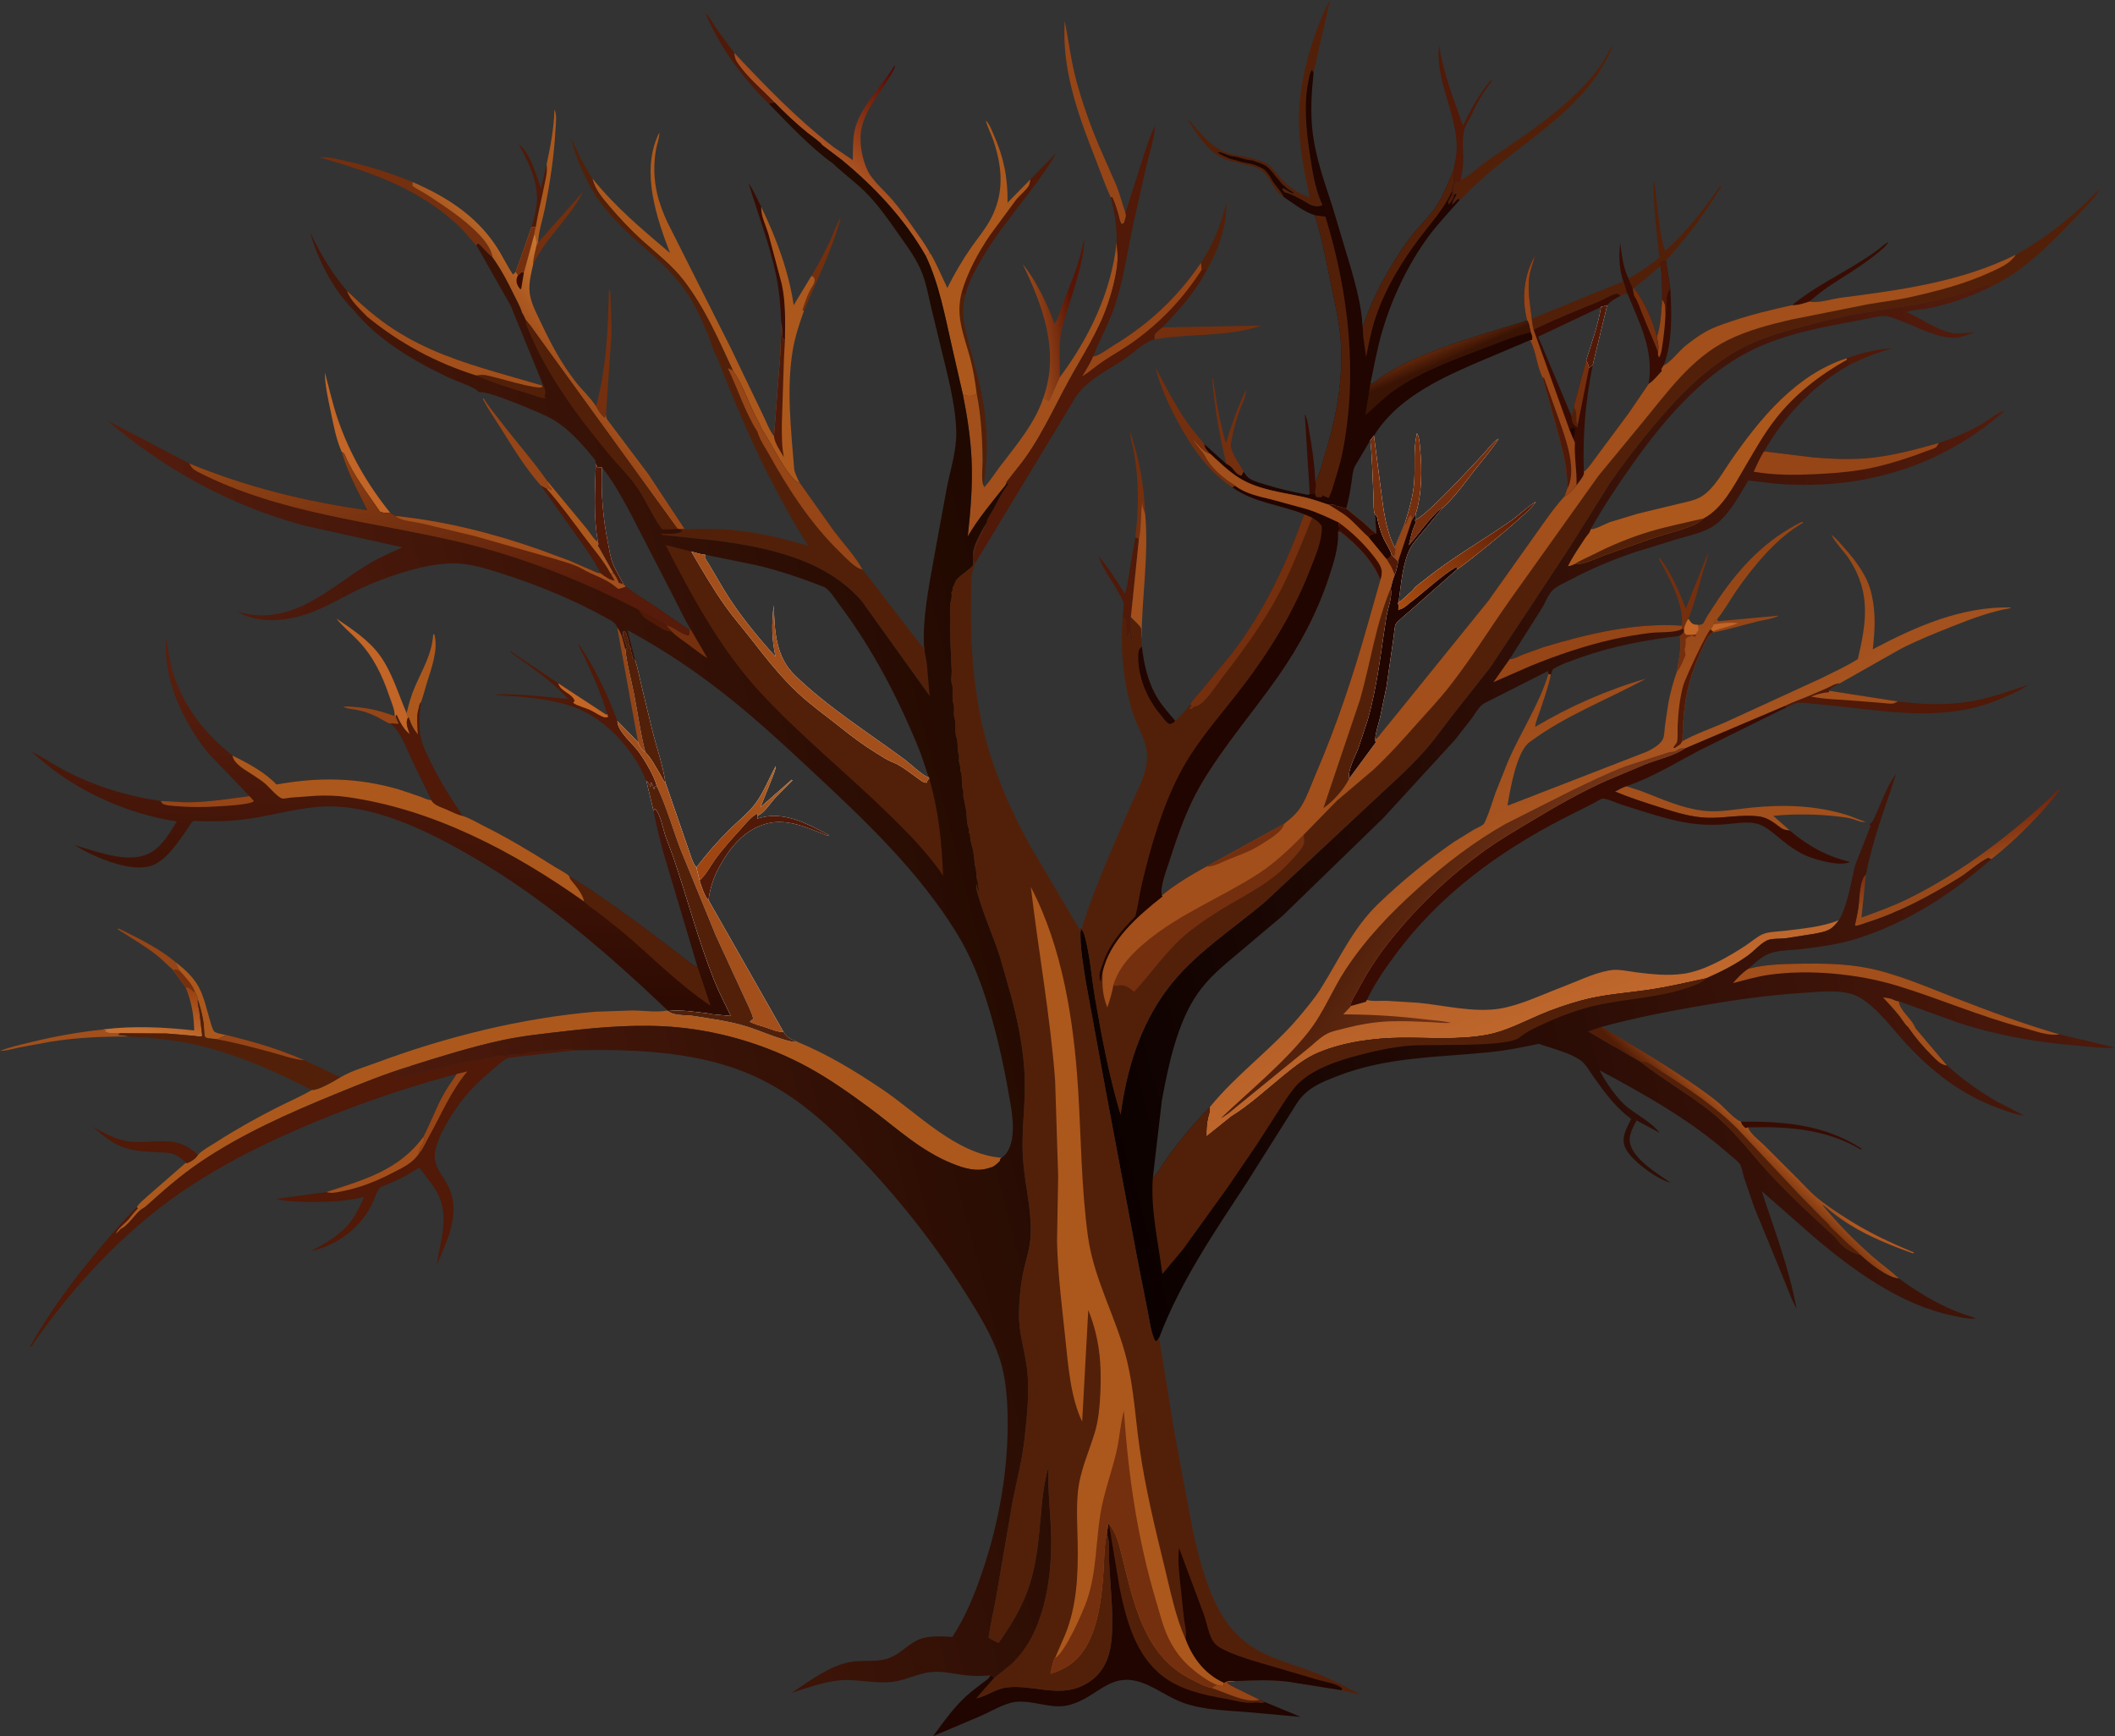 <?xml version="1.0" encoding="UTF-8"?>
<svg id="Layer_2" data-name="Layer 2" xmlns="http://www.w3.org/2000/svg" xmlns:xlink="http://www.w3.org/1999/xlink" viewBox="0 0 1263.69 1037.34">
  <rect x="0" y="0" width="1263.69" height="1037.34" fill="#333333" stroke="none"/>
  <defs>
    <style>
      .cls-1 {
        fill: url(#linear-gradient-15);
      }

      .cls-2 {
        fill: url(#linear-gradient-13);
      }

      .cls-3 {
        fill: url(#linear-gradient-2);
      }

      .cls-4 {
        fill: url(#linear-gradient-10);
      }

      .cls-5 {
        fill: url(#linear-gradient-12);
      }

      .cls-6 {
        fill: #200501;
      }

      .cls-7 {
        fill: #c26526;
      }

      .cls-8 {
        fill: url(#linear-gradient-4);
      }

      .cls-9 {
        fill: #964517;
      }

      .cls-10 {
        fill: url(#linear-gradient-3);
      }

      .cls-11 {
        fill: url(#linear-gradient-5);
      }

      .cls-12 {
        fill: url(#linear-gradient-8);
      }

      .cls-13 {
        fill: #ac581c;
      }

      .cls-14 {
        fill: url(#linear-gradient-14);
      }

      .cls-15 {
        fill: #742f0e;
      }

      .cls-16 {
        fill: url(#linear-gradient-7);
      }

      .cls-17 {
        fill: #522009;
      }

      .cls-18 {
        fill: url(#linear-gradient-9);
      }

      .cls-19 {
        fill: url(#linear-gradient-11);
      }

      .cls-20 {
        fill: url(#linear-gradient-6);
      }

      .cls-21 {
        fill: #501908;
      }

      .cls-22 {
        fill: #fefefe;
      }

      .cls-23 {
        fill: #a24f1b;
      }

      .cls-24 {
        fill: url(#linear-gradient);
      }

      .cls-25 {
        fill: #380c03;
      }
    </style>
    <linearGradient id="linear-gradient" x1="-737.87" y1="-2764.23" x2="-740.41" y2="-2755.3" gradientTransform="translate(2981.63 11389.58) scale(3.91)" gradientUnits="userSpaceOnUse">
      <stop offset="0" stop-color="#923b0c"/>
      <stop offset="1" stop-color="#c87132"/>
    </linearGradient>
    <linearGradient id="linear-gradient-2" x1="-598.76" y1="-2866.27" x2="-604.82" y2="-2865.4" gradientTransform="translate(2981.63 11389.58) scale(3.91)" gradientUnits="userSpaceOnUse">
      <stop offset="0" stop-color="#581505"/>
      <stop offset="1" stop-color="#99481a"/>
    </linearGradient>
    <linearGradient id="linear-gradient-3" x1="-464.61" y1="-2785.58" x2="-462.53" y2="-2780.09" gradientTransform="translate(2981.63 11389.58) scale(3.91)" gradientUnits="userSpaceOnUse">
      <stop offset="0" stop-color="#72240d"/>
      <stop offset="1" stop-color="#994919"/>
    </linearGradient>
    <linearGradient id="linear-gradient-4" x1="-625.16" y1="-2903.8" x2="-637.41" y2="-2890.06" gradientTransform="translate(2981.63 11389.58) scale(3.91)" gradientUnits="userSpaceOnUse">
      <stop offset="0" stop-color="#4a0000"/>
      <stop offset="1" stop-color="#b15723"/>
    </linearGradient>
    <linearGradient id="linear-gradient-5" x1="-681.2" y1="-2859.05" x2="-671.76" y2="-2867.36" gradientTransform="translate(2981.63 11389.58) scale(3.91)" gradientUnits="userSpaceOnUse">
      <stop offset="0" stop-color="#9b4818"/>
      <stop offset="1" stop-color="#cc7931"/>
    </linearGradient>
    <linearGradient id="linear-gradient-6" x1="-498.27" y1="-2736.68" x2="-494.59" y2="-2740.51" gradientTransform="translate(2981.63 11389.58) scale(3.91)" gradientUnits="userSpaceOnUse">
      <stop offset="0" stop-color="#521d06"/>
      <stop offset="1" stop-color="#b2581f"/>
    </linearGradient>
    <linearGradient id="linear-gradient-7" x1="-541.65" y1="-2857.78" x2="-543.23" y2="-2861.47" gradientTransform="translate(2981.63 11389.58) scale(3.91)" gradientUnits="userSpaceOnUse">
      <stop offset="0" stop-color="#391304"/>
      <stop offset="1" stop-color="#823811"/>
    </linearGradient>
    <linearGradient id="linear-gradient-8" x1="-705.5" y1="-2761.59" x2="-704.13" y2="-2809.85" gradientTransform="translate(2981.63 11389.58) scale(3.91)" gradientUnits="userSpaceOnUse">
      <stop offset="0" stop-color="#2e0b02"/>
      <stop offset="1" stop-color="#581f0e"/>
    </linearGradient>
    <linearGradient id="linear-gradient-9" x1="344.11" y1="1942.37" x2="423.93" y2="1719.2" gradientTransform="translate(564 2314.91) scale(1 -1)" gradientUnits="userSpaceOnUse">
      <stop offset="0" stop-color="#934415"/>
      <stop offset="1" stop-color="#c0682d"/>
    </linearGradient>
    <linearGradient id="linear-gradient-10" x1="-551.7" y1="-2778.89" x2="-531.97" y2="-2766.74" gradientTransform="translate(2981.63 11389.58) scale(3.91)" gradientUnits="userSpaceOnUse">
      <stop offset="0" stop-color="#4e1e0a"/>
      <stop offset="1" stop-color="#743518"/>
    </linearGradient>
    <linearGradient id="linear-gradient-11" x1="-124.55" y1="1814.68" x2="-100.65" y2="1850.44" gradientTransform="translate(564 2314.91) scale(1 -1)" gradientUnits="userSpaceOnUse">
      <stop offset="0" stop-color="#9e4511"/>
      <stop offset="1" stop-color="#ac5f25"/>
    </linearGradient>
    <linearGradient id="linear-gradient-12" x1="78.82" y1="1687.69" x2="686.91" y2="1857.54" gradientTransform="translate(564 2314.91) scale(1 -1)" gradientUnits="userSpaceOnUse">
      <stop offset="0" stop-color="#0b0100"/>
      <stop offset="1" stop-color="#521b0c"/>
    </linearGradient>
    <linearGradient id="linear-gradient-13" x1="92.23" y1="1816.15" x2="-401.94" y2="1688.26" gradientTransform="translate(564 2314.91) scale(1 -1)" gradientUnits="userSpaceOnUse">
      <stop offset="0" stop-color="#1e0800"/>
      <stop offset="1" stop-color="#541d0e"/>
    </linearGradient>
    <linearGradient id="linear-gradient-14" x1="-287.88" y1="1939.24" x2="-324.15" y2="2070.16" gradientTransform="translate(564 2314.91) scale(1 -1)" gradientUnits="userSpaceOnUse">
      <stop offset="0" stop-color="#561b0a"/>
      <stop offset="1" stop-color="#924515"/>
    </linearGradient>
    <linearGradient id="linear-gradient-15" x1="340.18" y1="2018.47" x2="274.04" y2="1938.76" gradientTransform="translate(564 2314.91) scale(1 -1)" gradientUnits="userSpaceOnUse">
      <stop offset="0" stop-color="#561905"/>
      <stop offset="1" stop-color="#b05111"/>
    </linearGradient>
  </defs>
  <g id="Layer_1-2" data-name="Layer 1">
    <g>
      <path class="cls-21" d="M1103.18,214.09c8.92-3.01,18.02-5.69,27.48-5.86-9.11,2.31-18.65,5.98-26.91,10.56l1.74-2.6-1.94-1.24-.36-.85Z"/>
      <path class="cls-9" d="M233.18,432.31c-1.12.06-6.53-3.36-7.95-4.04-3.55-1.7-7.19-3.13-11.05-3.93-2.96-.62-6.25-.7-9.01-1.95,2-.63,4.66-.12,6.74.03,8.76.63,15.65,2.45,23.86,5.42l.69.18.17.51c.49,1.42.97,2.52,1.8,3.76-1.77.72-3.36-.22-5.26.03Z"/>
      <path class="cls-9" d="M103.44,579.58c-3.4-3-6.54-6.34-10.11-9.12-7.2-5.62-15.38-10.29-23.05-15.23l.63-.46c11.59,5.74,24.03,11.73,34.02,20.11.78,1.87,1.5,3.64,2.61,5.33-1.91-.94-2-1.32-4.1-.62Z"/>
      <path class="cls-15" d="M321.48,144.99l26.95-30.51c-8.03,15.92-22.05,27.27-29.84,43.24-.08-3.3,1.2-7.28,1.84-10.56l1.05-2.17Z"/>
      <path class="cls-25" d="M782.55,295.18l-2.96-47.66c1.64,2.48,2.01,6.73,2.55,9.67,1.9,10.23,3.25,20.33,3.81,30.74.56,1.85.15,3.98-.24,5.84l-.65,1.42c-1.25.23-1.29-.58-2.51,0Z"/>
      <path class="cls-15" d="M484.86,164.82c4.36-7.14,8.16-14.66,11.69-22.26,1.83-3.93,3.25-8.95,5.73-12.46-5.14,19.71-14.24,36.98-21.92,55.63l-.84-.45c1.35-4.47,3.41-10.44,5.95-14.31.96-1.46,1.57-2.83,1.2-4.65-.18-.86-1.11-1.09-1.8-1.51Z"/>
      <path class="cls-21" d="M317.59,135.69c1.25-4.8,2.85-9.88,3.16-14.85.8-12.59-5.02-24.01-10.78-34.68,6.87,5.31,10.42,18.39,13.23,26.48l3.41-14.48c.66,4.7-.69,9.05-1.59,13.63-1.54,7.83-3.69,15.89-4.87,23.75l-2.56.14Z"/>
      <path class="cls-17" d="M717.63,157c7.22-11.38,11.92-22.88,15.18-36.06.12,14.02-4.66,28.29-11.67,40.24-1.29-.64-1.85-.24-3.19.06l-.32-4.24Z"/>
      <path class="cls-15" d="M678.36,321.11c1.73-14.5,2.21-28.72.29-43.22-.49-3.7-1.03-7.39-1.82-11.04-.61-2.81-1.69-5.69-1.48-8.59,5.22,15.66,8.39,32.17,8.85,48.73-.93-2.74-2.02-5.17-1.51-8.11-1.4,7.61-.57,15.72-2.2,23.11l-2.13-.88Z"/>
      <path class="cls-9" d="M1025.91,369.92l.74,1.25,36.26-3.34c-3.91,2.06-8.95,2.49-13.24,3.57-8.71,2.19-17.39,4.82-26.21,6.5v-.67c-.56-.25-.93-.77-1.37-1.22.74-.96,1.27-1.67,1.63-2.85l1.04-2.88,1.16-.36Z"/>
      <path class="cls-7" d="M1023.71,373.16c5.01-.98,9.69-1.36,14.78-.82-4.9,2.04-10.23,2.78-15.04,4.88-.56-.25-.93-.77-1.37-1.22.74-.96,1.27-1.67,1.63-2.85Z"/>
      <path class="cls-21" d="M459.38,61.97c-15.48-15.02-29.72-34.31-38.02-54.46,2.82,2.99,4.98,7.1,7.31,10.53l10.04,13.56c.46,3.77.9,4.44,3.09,7.48,5.75,7.97,14.31,15.01,21.11,22.19l-3.53.69Z"/>
      <path class="cls-25" d="M1040.18,670.17c26.01-.2,49.81,1.67,72.24,16.23l-.74.4c-20.73-12.36-43.71-13.8-67.2-13.22l-1.55.47c-1.42-1.26-2.33-1.96-2.74-3.88Z"/>
      <path class="cls-25" d="M1070.69,182.37c13.11-10.87,28.29-17.92,42.45-27.09,2.99-1.94,6.02-3.89,8.85-6.06,2.07-1.58,4.06-3.61,6.44-4.64-1.93,3.05-5.46,5.7-8.25,7.92-8.59,6.86-17.93,12.29-27.06,18.33-4.26,2.82-8.15,6.07-12.05,9.39-3.32.99-6.89,2.37-10.39,2.14Z"/>
      <path class="cls-9" d="M368.78,374.92c2.79,3,3.75,8.91,4.87,12.87.76,8.89,3.46,18.12,5.18,26.9,2.25,11.54,3.78,23.44,6.77,34.79-2.01-1.32-3.81-3.63-4.37-6.03l-12.45-68.53Z"/>
      <path class="cls-23" d="M77,619.31c-15.56-.07-31.85.63-47.23,3.17l-18.11,3.34c-3.82.8-7.75,2.06-11.66,2.06,5.77-2.25,12.31-3.69,18.31-5.16,14.35-3.53,28.92-6.12,43.6-7.64l1.62.75-1.75.55.55.05c1.17.15.35.03,1.44.39,2.28.77,5.46.47,7.87.54l-1.08.93c2.16.24,4.34.39,6.43,1.03Z"/>
      <path class="cls-25" d="M466.84,192.77c-.46-9.52-1.19-18.85-3.12-28.19-3.94-19.03-10.97-36.81-16.5-55.32,2.98,4.51,5.22,9.5,7.59,14.36,0,5.97,2.79,10.77,4.41,16.37l7.9,29.66c2.34,10.68,2.09,22.12,1.92,33.01l-.83.36c-1.18-.94-.77-7.96-1.36-10.25Z"/>
      <path class="cls-15" d="M1004.89,373.81c1.33-12.74-7.69-29.05-13.73-39.91l.28-.88c7.03,9.07,11.66,19.91,15.83,30.57l13.28-33.31c-.35,3.86-2.05,7.79-3.11,11.54-2.63,9.39-5.09,18.87-8.67,27.94-1.22,1.67-1.75,3.08-2.33,5.07l-.2.66-.11.4h-1.27s.03-2.08.03-2.08Z"/>
      <path class="cls-13" d="M326.61,98.16c2.28-10.55,4.39-21.78,4.66-32.6,1.62,2.68.8,8.7.63,11.96-.83,15.7-3.22,31.32-6.27,46.71-1.33,6.7-3.86,14.01-4.15,20.77l-1.05,2.17c.04-2.68.3-4.96-1.11-7.34-.06-1.23.56-3.04.83-4.28,1.19-7.86,3.33-15.92,4.87-23.75.9-4.58,2.25-8.93,1.59-13.63Z"/>
      <path class="cls-9" d="M323.19,290.14c-8.91-9.89-16.67-22.6-23.75-33.94-3.65-5.84-7.7-11.57-10.91-17.67l.38-.64c2.93,4.98,6.72,9.38,10.22,13.95,9.07,11.85,19.1,23.1,27.65,35.32.7,2.72.87,3.15,2.86,5.07l-.65.67-1.46-1.39-.79.66-3.55-2.02Z"/>
      <path class="cls-15" d="M732.79,277.23c-4.33-17.04-7.01-33.87-8.6-51.39.7.66.81,1.76.93,2.7,1.67,12.4,3.99,24.32,7.3,36.39,3.38-11.17,7.01-21.38,12.01-31.92.59,2.7-2.83,9.51-3.82,12.35-1.97,5.62-3.64,11.01-4.62,16.91-.16.97-.87,3.54-.68,4.43,1.1,5.05,5.29,10.6,7.72,15.16-.36.59-.65,1.12-.9,1.78l-.19.55c-4.02-.51-4.65-4.44-7.68-6.13-.49-.28-1-.53-1.48-.84Z"/>
      <path class="cls-13" d="M104.93,574.87c5.15,4,10.58,8.91,13.76,14.77,3.24,5.98,4.65,13.03,6.62,19.54.57,1.9,1.42,5.49,2.62,7.05.88,1.14,5.92,1.91,7.41,2.22l-5.4,2.56c-2-.57-4.99-.24-6.75-1.03-.26-.12-.55-.23-.71-.46-.54-.76-.57-6.31-.78-7.83-.67-4.95-1.93-9.8-3.52-14.52-.08-1.73-.95-3.12-1.7-4.63l-1.08-.07c-1.5-1.42-2.35-2.37-4.44-2.47l-7.53-10.44c2.1-.69,2.19-.32,4.1.62-1.11-1.69-1.83-3.46-2.61-5.33Z"/>
      <path class="cls-15" d="M103.44,579.58c2.1-.69,2.19-.32,4.1.62,3.22,3.64,7.31,7.64,8.95,12.36l-1.08-.07c-1.5-1.42-2.35-2.37-4.44-2.47l-7.53-10.44Z"/>
      <path class="cls-15" d="M356.13,242.81c6.19-22.44,7.2-46.92,7.72-70.11,1.25,1.38.92,5.37,1,7.38.29,6.92.68,13.87.43,20.8l-3.22,46.88-.69,1.97c-2.31-1.81-3.92-4.29-5.23-6.91Z"/>
      <path class="cls-15" d="M694.45,195.62l59.21-1.1c-20.81,7.08-42.42,4.57-63.67,8.22-.26-.86-.31-1.31-.23-2.24.15-1.57,3.44-3.78,4.69-4.88Z"/>
      <path class="cls-17" d="M574.59,174.68l2.14,1.7c-2.75,11.5-.4,19.19,2.53,30.27,2.52,9.55,5.43,19.17,7.33,28.86,3.55,18.08,4.04,36.24,1.02,54.44-1.43-2.23-.52-11.71-.54-14.61-.07-13.37-.97-27.45-3.58-40.59-.92-6.99-2.01-13.91-3.83-20.72-3.65-13.67-8.91-24.91-5.07-39.34Z"/>
      <path class="cls-15" d="M736.43,291.2l-.12-.06c-14.69-9.49-24.83-24.66-33.01-39.93-5.29-9.87-10.25-20.72-12.9-31.69,5.75,10.91,11.46,22.07,18.44,32.23,3.29,4.79,7.16,9.14,10.77,13.67.46,2.73,1.75,3.71,3.47,5.7l-.5-.11c-3.72-.98-7.19-5.72-9.82-8.5,2.15,4.06,5.51,6.81,7.53,10.65,3.4,6.47,10.54,12.51,16.57,16.24.68.42.43.26,1.16.87l-1.59.91Z"/>
      <path class="cls-13" d="M242.95,426.11c1.27-5.41,2.7-10.52,4.91-15.63,4.65-10.79,10.17-19.43,10.98-31.55l.63.06c2.66,8.53-1.75,20.59-4.33,28.73-1.24,3.92-2.16,7.93-3.58,11.79-.85.92-.95,1.58-1.18,2.8-.15.83-.07.47-.32,1.26-1.37,4.41-.49,10.78-.39,15.44-2.17-2.89-3.75-5.22-4.86-8.74-.2-.63-.4-1.05-.78-1.58h-.18s-.91-2.56-.91-2.56Z"/>
      <path class="cls-21" d="M678.36,321.11l2.13.88-4.82,46.78c.03,4.11-.28,8.64.79,12.61l.16.54-.62.99-.33-1.33c-.51-1.42-.57-2.47-.65-4-.52.71-.69,1.13-.92,2.02l-.2.87-1.15-.89.51-2.44.14-.57c-1.31-2.01-.07-3.65-.65-5.67-.13-.45-1.59-1.78-1.97-2.21.16-2.44.84-6.06.54-8.42-.2-1.56-1.97-4.24-2.74-5.72-3.83-7.32-9.63-14.54-12.33-22.25,5.92,6.72,11.07,14.85,15.75,22.52,1.4-2.81,1.74-7.12,2.31-10.28l4.04-23.46Z"/>
      <path class="cls-21" d="M615.61,107.2l15.65-16.01c-12.95,22.33-31.47,40.82-44.58,63.3-4,6.87-8.02,14.08-9.95,21.88l-2.14-1.7c3.45-12.06,9.94-23.91,16.93-34.21l15.65-21.22c2.1-2.6,6.08-5.66,7.6-8.45.45-.82.62-2.62.85-3.59Z"/>
      <path class="cls-24" d="M110.97,590.02c2.09.1,2.94,1.05,4.44,2.47l1.08.07c.76,1.51,1.62,2.9,1.7,4.63l-.03.58c-.09,2.52.59,4.34.96,6.75l1.71,14.46c-1.17.67-3.61.04-4.96-.08l-16.29-1.39-27.94-.15c-2.42-.06-5.59.23-7.87-.54-1.09-.37-.27-.25-1.44-.39l-.55-.05,1.75-.55-1.62-.75.03-.09c18.18-2.13,35.96-1.33,54.11.68-.25-9.39-1.57-16.95-5.09-25.64Z"/>
      <path class="cls-17" d="M972.1,175.19l-3.81,1.52c-.94-.68-1.41-1.4-2.6-1.19-2.96.51-6.93,3.18-9.85,4.4-13.28,5.61-26.58,10.63-39.52,17.12-.57-2.2-.89-4.4-1.13-6.66l54.72-22.31c.76,2.12,1.45,4.12,1.96,6.32l.23.79Z"/>
      <path class="cls-7" d="M204.23,270.13c-3.4-7.56-4.95-16.13-6.63-24.22-1.55-7.5-3.46-15.65-3.49-23.3,2.57,9.26,4.57,18.64,7.68,27.74,7.13,20.81,17.72,39.04,31.33,56-2.39.35-3.86.24-6.13-.61-7.38-10.83-15.97-21.76-21.06-34.01-.49-1.17-.66-1.02-1.71-1.59Z"/>
      <path class="cls-21" d="M111.08,694.73c-2.26-2.23-4.33-4.03-7.35-5.15-3.06-1.13-6.95-.96-10.17-1.15-7.14-.42-14.24-.68-20.98-3.38-6.57-2.63-11.74-7.17-17.12-11.69,6.79,3.59,13.51,7.41,21.17,8.61,10.52,1.65,21.77-2.12,32.06,1.72,3.64,1.36,6.68,3.85,9.72,6.23-1.16,2.34-4.38,4.34-6.75,5.21l-.57-.39Z"/>
      <path class="cls-7" d="M235.77,427.83c.31-3.47-1.97-8.37-3.08-11.66-4.3-12.76-9.79-24.27-19.21-33.91-4.19-4.29-8.72-8.02-12.53-12.71,9.09,6.09,19.47,12.99,26,22.01,7.39,10.2,11,23.05,16,34.54l.91,2.55-.4.82c-1.27,2.81.5,6.53,1.39,9.26-3.35-2.4-6.05-7.34-7.65-11.1l-.27-.64-.47,1.01-.69-.18Z"/>
      <path class="cls-17" d="M995.36,155.66c-2.2.15-2.23.37-3.79,1.82l.65,1.65c-2.56,1.31-4.67,3.66-6.83,5.57l-9.19,7.49-.68.09-2.61-6c6.71-3.48,12.66-7.57,18.52-12.38-1.55-15.31-3.76-30.39-3.41-45.81,1.2,3.92,1.26,8.3,1.73,12.35,1.09,9.29,2.22,20.65,5.14,29.5,12.83-11.54,22.95-24.6,32.88-38.78l.64.3c-9.71,16.09-20.44,30.39-33.06,44.21Z"/>
      <path class="cls-23" d="M680.5,321.99c1.63-7.39.8-15.5,2.2-23.11-.51,2.94.58,5.37,1.51,8.11,2.33,24.75-2.08,49.79-2.11,74.62-.37-1.62.06-5.35-.55-6.52-.96-1.83-4.35-4.64-5.87-6.32l4.82-46.78Z"/>
      <path class="cls-21" d="M868.21,102.19c.91-4.45,2.11-8.99,2.16-13.56.2-20.81-13.03-40.58-10.51-61.55,2.56,17.31,8.65,31.77,14.25,48.05,4.82-10.07,9.71-19.05,16.97-27.56l.25.85c-3.44,4.56-6.55,9.22-9.25,14.28-1.77,3.3-3.02,6.94-5.08,10.05-4.29,6.46-2.6,15.53-2.73,23.03-.07,3.91-.76,7.97-1.45,11.82l-1.28,1.35-1.31-.16c-.92,1.17-1.29,1.19-1.28,2.75.01.97-.08,1.68-.4,2.61l.55,1.83c-.65,2.7-1.66,4.12-3.43,6.14-1.4-2.27,2.11-4.5,2.07-7.15l-.04-.87c-.2-.88.43-3.54.93-4.3l.3-.35c-.06-.98-.09-1.85-.42-2.79-.4-1.15.25-.89.38-1.88.06-.52-.51-2.01-.66-2.59Z"/>
      <path class="cls-15" d="M284.68,146.63c-3.85-3.88-6.96-8.24-11.01-12.02-24.04-22.4-52.11-31.67-82.83-40.65,5.15-.42,11.02,1.17,16.06,2.31,13.54,3.05,26.78,7.21,39.64,12.5l-.14,2.27c2.59,2.14,5.58,3.28,8.35,5.09,10.68,6.97,37.94,24.11,39.53,37.69-3.05-2.37-5.53-5.78-8.63-8.34l-.98,1.16Z"/>
      <path class="cls-21" d="M326.78,287.15l23.86,28.8c1.31,1.61,4.89,7.36,6.6,7.7l.34,1.48-.47.77,9.19,16.36-1.27.77,2.3,3.93c-3.04-.39-6.19-2.66-8.59-4.5-2.6-5.74-6.4-10.95-9.87-16.17l-25.68-36.16,3.55,2.02.79-.66,1.46,1.39.65-.67c-1.99-1.92-2.16-2.35-2.86-5.07Z"/>
      <path class="cls-13" d="M326.78,287.15l23.86,28.8c1.31,1.61,4.89,7.36,6.6,7.7l.34,1.48-.47.77,9.19,16.36-1.27.77c-4.33-8.05-10.25-14.72-15.67-21.96-7.4-9.88-14.42-19.67-22.62-28.92l.79-.66,1.46,1.39.65-.67c-1.99-1.92-2.16-2.35-2.86-5.07Z"/>
      <path class="cls-9" d="M663.69,117.98c-3.46-7.44-6.14-15.36-9.15-23.01-9.58-24.35-18.96-49.87-18.59-76.59l.17-5.89c2.51,12.26,3.86,24.56,7.23,36.67,3.45,12.42,7.73,24.76,12.69,36.63l11.17,25.45c2.1,5.25,3.29,10.73,5.25,15.97.82,1.93-.32,4.01-.87,6.05l-1.44.71c-1.2-1.83-1.37-3.89-1.95-5.96-.98-3.44-2.17-6.96-3.6-10.23l-.9.19Z"/>
      <path class="cls-3" d="M623.4,237.56l.54-1.58c8.96-27.15-1.15-53.76-12.85-78.19,8.4,10.52,14.16,22.98,19,35.54,2.07-2.35,3.53-8.25,4.7-11.34,4.34-11.5,9.82-23.53,12.14-35.67.22-1.14.47-2.07.92-3.14-.46,13.06-5.67,27.99-9.56,40.48-1.77,5.69-3.78,11.23-4.62,17.17-1.12,7.91-.27,16.52-.44,24.55l-6.22,13.8-.72.22-.63-.7-.94.03-1.32-1.17Z"/>
      <path class="cls-17" d="M872.81,107.6l.83-.46c5.53-3.16,10.96-8.38,16.36-12.06,18.25-12.43,36.73-24.41,52.62-40.04,8-7.87,15.52-16.87,20.14-27.28l.39.66c-13.98,33.68-46.99,52.48-73.45,74.68l-11.51,10.46c-1.48,1.47-4.18,5-5.95,5.81l-.89-.57c-1.56.91-2.23,2.57-3.9,3.34.51-1.52,1.04-2.88,1.87-4.26.48-.8.73-1.22,1.01-2.14l-1.24.25-.55-1.83c.33-.93.41-1.64.4-2.61-.02-1.56.36-1.57,1.28-2.75l1.31.16,1.28-1.35Z"/>
      <path class="cls-21" d="M243.86,428.66h.18c.38.54.58.97.78,1.59,1.11,3.52,2.7,5.85,4.86,8.74-.1-4.66-.98-11.03.39-15.44.24-.79.16-.42.32-1.26.22-1.22.33-1.88,1.18-2.8-1.06,6.7-1.53,14.95-.04,21.62,1.06,4.75,3.47,9.35,5.55,13.7,5.52,11.5,12.28,22.17,19.39,32.71-3.39-.75-6.79-2.56-10-3.96-2.7-1.17-7.56-2.58-8.71-5.49l-11.38-23.37c-3.49-7.14-6.82-17.74-13.2-22.41,1.89-.25,3.48.69,5.26-.03-.83-1.24-1.31-2.34-1.8-3.76l-.17-.51.47-1.01.27.64c1.6,3.76,4.3,8.69,7.65,11.1-.89-2.73-2.66-6.45-1.39-9.26l.4-.82Z"/>
      <path class="cls-10" d="M1114.91,522.44l-2.72,25.81c9.24-3.35,18.66-6.73,27.52-11.06,32.57-15.95,63.82-39.84,89.98-65.16l.81.27c-11.53,14.81-26.04,29.56-40.74,41.07l-1.84-.83c-6.05,2.93-11.2,8.08-16.95,11.68-17.47,10.9-36.39,21.02-56.04,27.15-1.86.58-4.81,1.95-6.7,1.76.79-3.68,1.65-7.4,2.17-11.13.71-5.07.55-16.51,4.52-19.56Z"/>
      <path class="cls-21" d="M362.91,426.68c-2.21-6.8-4.55-13.46-7.35-20.03l-6.41-14.16c-1.19-2.43-3.14-5.32-3.57-7.99,9.89,14.66,17.11,29.72,23.29,46.34.29,6.51,9.46,13.58,13.1,18.79,3.69,5.27,8.96,14.06,10.51,20.19l-.44.37-.65-.55-.65,2.02c-.46-1.46-.81-3.05-1.63-4.35-.06,1.15-.03,2-.65,3-.2-1.57-.94-2.3-1.92-3.44l-.41-.46c-2.08-4.99-4.65-10-7.7-14.44-9.27-13.45-21.14-24.34-36.51-29.84-9.08-3.25-19.47-4.61-29.02-5.67-5.93-.66-11.83-.46-17.73-1.49,15-.73,29.27,1.29,44.16,2.67-9.44-10.83-22.74-19.62-34.36-27.86l.24-.53,28.25,18.94,28.75,18.82.71-.31Z"/>
      <path class="cls-7" d="M333.45,408.18l28.75,18.82.71-.31.41,1.74c-.58.07-1.17.26-1.75.21-2.19-.2-6.95-3.5-9.13-4.49-2.9-1.33-7.53-2.37-9.97-4.19l.86-1.33c-1.96-4.67-8.32-5.28-9.87-10.43Z"/>
      <path class="cls-23" d="M1069.47,496.31l-2.31-.41c-2.4-.23-4.4-2.3-6.35-3.69-3.27-2.33-6.29-4-10.31-4.46-10.24-1.15-19.88,1.14-30.05.87-9.86-.27-19.13-3.23-28.45-6.18-9.15-2.9-18.15-5.79-27.03-9.48,2.22-1.23,4.34-2.4,6.76-3.21l9.3,3.06c12.21,4.69,23.37,9.94,36.52,11.58,9.57,1.19,19.73-.96,29.29-1.89,19.06-1.86,37.48-1.33,56.06,4.25,3.97,1.19,7.73,3.1,11.72,4.24-2.03.72-5.73-1.13-7.81-1.7-2.66-.73-5.45-1.09-8.19-1.41-12.63-1.48-26.43-1.71-39.11-.43l9.98,8.87Z"/>
      <path class="cls-17" d="M766.99,117.66c-6.43-3.5-7.49-11.53-13.16-15.7-2.98-2.19-6.68-2.94-10.19-3.75-4.65-1.07-9.25-1.92-13.58-4.03-9.05-4.42-14.38-13.6-19.91-21.74l.4-.57c6.36,7.38,13.03,16.13,22.41,19.32,4.28,1.46,9.09,1.93,13.5,2.97,3.97.93,7.93,1.93,11.37,4.26,2.06,1.39,3.62,3.61,5.2,5.52,6.07,7.32,10.68,10.71,19.53,13.99-3.59-15.86-6.81-32.87-6.45-49.22.32-14.73,3.48-29.39,8.03-43.32,2.85-8.71,6.05-17.43,10.56-25.39l-9.85,43.45-.99-1.7c-1.19,1.16-1.6,4.32-1.97,5.98-3.02,13.58-1.5,29.74.56,43.38,1.58,10.49,3.19,21.67,7.68,31.35-1.53,1-3.83.9-5.62.47-1.69-.4-3.41-1.73-4.94-2.57-3.78-2.06-7.81-4.49-12-5.46l-1.62-1.78.97-.67c1.83,1.15,3.8,2.52,5.87,3.17l-.16-.84-.58-.27c-2.48-1.2-3.88-2.78-5.93-4.52-.64-.54-.9-1.01-1.38-1.67-1.28-1.79-2.73-2.79-3.88-4.75l-2.39-2.65c-2.15-2.33-5.3-3.48-8.23-4.37-.55-.16-1.03-.51-1.57-.69l-1.34-.12c-3.83-.43-7.83-2.2-11.61-2.55-2.09-.19-6.55-2.81-8.13-2.22,1.35,1.14,2.28,1.64,3.92,2.29l2.36,1.09c1.34.63,2.56.94,4,1.25,1.02.22.48.09,1.67.5,2.21.76,5.06,1.29,7.39,1.69,2.29.39,4.55,1.43,6.62,2.47l.78.35c1.95.95,4.34,4.38,5.31,6.29,2.01,3.99,5.7,6.93,7.34,10.73Z"/>
      <path class="cls-8" d="M438.71,31.6c18.57,19.73,36.89,38.84,58.3,55.45.19.15.95.66.99.81l11.52,7.8c.17-5.55-.07-11.74,1-17.16,2.87-14.47,16.79-27.16,24.08-39.66.43,1.7-1.7,4.86-2.6,6.39-5.74,9.78-14.71,19.92-17.18,31.21-1.21,5.54-.61,11.71.68,17.19.82,3.5,2.31,7.72,4.27,10.72,3.39,5.17,8.99,10.02,13.11,14.73,4.77,5.46,8.91,11.44,13.07,17.39,3.33,4.77,6.97,9.58,9.67,14.76l-2.4,1.8c-12.72-22.34-30.63-41.31-50.17-57.45l-11.76-8.91c-.51-1.36-7.48-6.24-9-7.47-6.84-5.59-13.17-11.58-19.36-17.92-6.8-7.19-15.36-14.22-21.11-22.19-2.19-3.04-2.63-3.71-3.09-7.48Z"/>
      <path class="cls-21" d="M1066.52,421.71c4.85-2.44,10.09-4.1,15.07-6.26l9.88-4.28c2.56-1.16,4.92-2.81,7.78-2.89-2.07,1.15-4.67,2.24-6.31,3.98v.47s41.07,6.38,41.07,6.38c13.9,1.74,28.14,2.44,42.03.2,12.23-1.97,23.82-6.09,35.53-10.05-4.84,3.71-10.71,5.89-16.26,8.28-30.96,13.36-63.13,8.23-95.45,4.55l-16.53-1.59c-2.8-.25-6.12-.86-8.9-.59-2.2.22-5.02,1.82-7.07,2.71l-.85-.91Z"/>
      <path class="cls-23" d="M1092.93,412.73l41.08,6.38-.8.35c-.81.4-1.39.82-2.3.92-2.06.22-4.47-.26-6.55-.39l-16.49-1.31c-8.51-.78-17.43-.78-25.8-2.5,3.33-1.23,6.4-2.28,9.96-2.47l.64-.03.26-.94Z"/>
      <path class="cls-25" d="M994.02,218.27l-1.4,2.25.27,1.17c-2.39,2.55-4.97,5.93-7.9,7.75,3.36-20.15-5.19-35.7-12.39-53.56l-.5-.68-.23-.79c-.51-2.2-1.2-4.2-1.96-6.32-2.59-7.42-2.69-15.29-1.89-23.01,1.08,7.7,1.64,14.08,4.9,21.22l2.61,6,.68-.09c5.99,6.95,11.72,20.1,13.76,29.13,2.4-6.99,2.54-15.07,3.19-22.42.03-6.68.03-13.15-.93-19.77l-.65-1.65c1.56-1.44,1.59-1.67,3.79-1.82l2.63,16.85c.83,14.73,1.4,31.84-3.97,45.75Z"/>
      <path class="cls-9" d="M995.13,187.53c-.29,6.28-.9,12.44-1.86,18.64-.4,2.6-.6,5.15-1.99,7.42-.74-1.45-.7-1.77-.61-3.42.59-3-.1-5.9-.7-8.86,2.4-6.99,2.54-15.07,3.19-22.42,2.32,2.76,1.79,5.05,1.98,8.63Z"/>
      <path class="cls-21" d="M997.99,172.51c-3.56,4.14-1.44,10.06-2.86,15.02-.19-3.58.35-5.87-1.98-8.63.03-6.68.03-13.15-.93-19.77l-.65-1.65c1.56-1.44,1.59-1.67,3.79-1.82l2.63,16.85Z"/>
      <path class="cls-15" d="M990.66,210.18l-9.11-21.86c-1.68-3.94-2.73-8.06-5.18-11.64l-.85-4.4.68-.09c5.99,6.95,11.72,20.1,13.76,29.13.6,2.95,1.29,5.85.7,8.86Z"/>
      <path class="cls-17" d="M71.65,617.35l27.94.15,16.29,1.39c1.35.13,3.79.75,4.96.08l-1.71-14.46c-.36-2.41-1.04-4.24-.96-6.75l.03-.58c1.59,4.72,2.85,9.57,3.52,14.52.21,1.52.24,7.07.78,7.83.17.23.46.34.71.46,1.75.79,4.74.46,6.75,1.03l5.4-2.56c16.05,3.87,31.36,8.35,46.54,15l21.55,10.21c-3.39,2.12-13.53,8.1-17.1,7.59-22.81-11.51-46.46-22.1-71.5-27.47-12.58-2.7-25.04-3.7-37.85-4.49-2.09-.64-4.27-.79-6.43-1.03l1.08-.93Z"/>
      <path class="cls-9" d="M135.35,618.46c16.05,3.87,31.36,8.35,46.54,15-6.36-.38-12.95-2.91-19.11-4.56-10.84-2.9-21.79-5.93-32.83-7.88l5.4-2.56Z"/>
      <path class="cls-13" d="M555.61,151.23c1.38.81,9.05,18.02,10.41,20.85,4.15-8.36,8.76-16.29,14.07-23.93,3.76-5.41,8.08-10.55,11.31-16.32,8.7-15.57,7.73-31.35,2.14-47.85-1.35-3.99-3.45-7.82-4.51-11.87l.37.28c1.74,1.63,3.23,5.68,4.22,7.9,6.11,13.68,8.58,25.84,8.38,40.83l13.62-13.91c-.23.97-.4,2.77-.85,3.59-1.52,2.79-5.5,5.85-7.6,8.45l-15.65,21.22c-6.99,10.3-13.48,22.15-16.93,34.21-3.85,14.43,1.41,25.67,5.07,39.34,1.82,6.81,2.92,13.73,3.83,20.72l-1.13,1.52c-2.72.36-4.6.72-7.09-.79l-6.47-28.3c-4.09-17.89-7.69-37.58-15.59-54.14l2.4-1.8Z"/>
      <path class="cls-23" d="M667.14,145.08c.27,3.2.8,6.71.64,9.91-.41,8.56-3.23,19.05-6.01,27.16-5.58,16.29-15.09,30.47-23.24,45.42-9.34,17.12-18.03,36.84-30.41,51.85l-6.83,8.73.15.63c-.34.72-.67,1.2-1.17,1.83-7.89,9.8-15.58,18.99-22.03,29.9,1.68-15.16,2.99-30.99,2.27-46.26-.62-12.95-2.66-26.09-5.24-38.77,2.49,1.51,4.37,1.14,7.09.79l1.13-1.52c2.61,13.14,3.51,27.22,3.58,40.59.02,2.9-.89,12.38.54,14.61l.49,1.14c3.52-3.7,6.35-8.34,9.45-12.42,9.35-12.33,21.09-26.07,25.85-41.1l1.32,1.17.94-.03.63.7.72-.22,6.22-13.8c17.45-23.33,30.77-50.96,33.9-80.3Z"/>
      <path class="cls-11" d="M246.54,108.77c19.59,8.51,37.22,19.5,49.51,37.73,3.81,5.65,6.65,11.95,10.45,17.55.6-.52,1.08-1,1.61-1.61l9.48-26.75,2.56-.14c-.27,1.24-.89,3.05-.83,4.28,1.41,2.38,1.15,4.66,1.11,7.34-.64,3.28-1.92,7.26-1.84,10.56-1.38,6.54-3.31,13.14-1.66,19.81l.13.54c1.31,5.29,4.13,10.44,6.44,15.34,5.85,12.41,12.06,23.96,20.48,34.77,3.78,4.85,8.91,9.46,12.15,14.61,1.31,2.63,2.92,5.11,5.23,6.91l.69-1.97c.07,1.35.15,2.07.95,3.2l24.35,32.36,21.69,32.81-4.02-.12-.3-.04-86.07-118.88c-1.34-2.1-2.92-3.91-4.52-5.81-.67-1.63-1.44-3.07-2.33-4.58-.99-3.52-3.06-6.99-4.65-10.28-3.82-7.93-7.77-15.42-12.87-22.59-1.59-13.58-28.85-30.71-39.53-37.69-2.77-1.81-5.76-2.95-8.35-5.09l.14-2.27Z"/>
      <path class="cls-25" d="M309.4,164.56l2.32-2.14,1.29.51-1.58,9.56-.56.33c-1.32-1.47-2.39-3.37-2.25-5.45.07-1.08.3-1.85.78-2.81Z"/>
      <path class="cls-15" d="M317.59,135.69l2.56-.14c-.27,1.24-.89,3.05-.83,4.28l-6.3,23.1-1.29-.51-2.32,2.14-1.29-2.13,9.47-26.75Z"/>
      <path class="cls-20" d="M979.99,634.4l-31.13-18.07,8.12-2.81c19.78,11.95,39.31,23.14,58.22,36.62,4.05,2.89,8.13,5.79,11.94,9,3.26,2.76,9.21,9.78,13.04,11.02.42,1.92,1.32,2.62,2.74,3.88l1.55-.47c.76,3.42,7.18,8.27,9.77,10.84l20.27,20.28c3.44,3.45,6.78,7.26,10.5,10.39,5.6,4.72,11.96,8.89,18.1,12.84,12.86,8.25,26.41,14.65,40.49,20.41l-.65.53c-12.85-4.58-25.47-9.68-37.21-16.78-4.28-2.58-8.24-5.5-12.17-8.59-.91-.71-3.74-3.41-4.71-3.53,9.1,11.08,19.38,21.55,30.13,30.95,5.07,4.43,10.63,8.33,15.54,12.92-6.27-.04-18.28-9.46-22.85-13.96-6.84-1.52-11.14-4.93-15.28-10.62-13.63-12.51-26.87-24.66-39.48-38.29-9.75-10.54-18.41-22.31-29.1-31.89-14.78-13.25-32.4-22.49-47.85-34.67Z"/>
      <path class="cls-17" d="M979.99,634.4c.78,0,2.19-.22,2.9-.02,3.22.92,7.47,4.33,10.34,6.16,15.87,10.12,31.77,20.64,45.14,34.15l36.69,39.07,13.93,14.18c1.27,1.31,3.99,3.52,4.71,5.09l10.55,10.18c2.46,2.2,5.26,4.15,7.43,6.66-6.84-1.52-11.14-4.93-15.28-10.62-13.63-12.51-26.87-24.66-39.48-38.29-9.75-10.54-18.41-22.31-29.1-31.89-14.77-13.25-32.4-22.49-47.85-34.67Z"/>
      <path class="cls-13" d="M353.95,106.6c13.49,16.94,30.05,30.72,46.4,44.6-8.18-21.33-17.4-48.53-6.99-70.83l.62-1.07c-.05,3.33-1.4,6.62-1.99,9.92-1.61,8.86-1.36,17.8.66,26.55,1.35,5.82,3.66,11.64,6.12,17.06l37.5,74.4,19.37,40.26c2.11,4.26,3.96,9.45,6.81,13.17l3.97-51.67c-.3-1.25.05-3.42.09-4.75l.31-11.47c.59,2.29.18,9.31,1.36,10.25l.83-.36c.17-10.88.42-22.33-1.92-33.01l-7.9-29.66c-1.63-5.6-4.41-10.41-4.41-16.37,8.97,18.34,16.44,38.38,19.44,58.74l10.6-17.53c.69.42,1.62.65,1.8,1.51.37,1.82-.24,3.19-1.2,4.65-2.54,3.87-4.6,9.84-5.95,14.31l.84.45c-2.65,7.57-5.21,15.15-6.58,23.1-3.98,23.04-1.03,48.73.84,71.94.78,2.89,1.94,5.26,3.33,7.88-6.75-1.45-18.16-26.05-22.76-32.22-1.53-3.92-3.78-7.5-5.53-11.33-3.43-7.52-6.84-16.76-11.61-23.46-8.68-18.72-16.72-37.29-29.26-53.76-7.16-9.41-16.5-16.48-25.16-24.32-6.87-6.22-13.35-13.11-19.37-20.19-4.26-5.01-8.78-10.15-10.3-16.78Z"/>
      <path class="cls-21" d="M466.84,192.77c.59,2.29.18,9.31,1.36,10.25l.83-.36-.65,12.07-1.26,39.06c.04,6.24-.09,13.32,1.29,19.4-1.99-3.49-5.68-8.5-5.95-12.53l3.97-51.67c-.3-1.25.05-3.42.09-4.75l.31-11.47Z"/>
      <path class="cls-25" d="M968.29,176.71c-2.94,1.64-5.8,3.06-8.03,5.67-1.23.39-2.35.79-3.64.93l-.81.5-36.78,17.36,19.98,47.55,1.45-5.2c-.22-.93.96-4.62,1.21-5.66l6.05-22.63c.84,1.56,1.33,2.86,1.73,4.61l2.24-1.97c-4.37,21.4-6.11,41.92-5.37,63.76.39,2.21-1.2,3.94-2.46,5.75l-1.92,2.54c-1.86,2.02-4.64,5.65-7.14,6.61l1.56-4.48c.28-11.56-2.08-20.51-4.96-31.58l-9.55-34.55c-3.71-6.91-3.92-15.85-7.65-22.69l1.19-.1c.35-2-.09-2.65-.79-4.51-.86-2.51-.6-4.76-2.12-7.1l-.2-.76c-3.16-12.45-1.7-26.94,4.88-37.92-1.16,4.18-2.97,8.8-3.47,13.09-.98,8.37.61,16.21,1.51,24.44.23,2.26.55,4.46,1.13,6.66,12.94-6.49,26.24-11.52,39.52-17.12,2.91-1.23,6.88-3.9,9.85-4.4,1.19-.2,1.67.51,2.6,1.19Z"/>
      <path class="cls-6" d="M937.68,256.61l2.34-1.14,1.02.73c-.12,2.1-.07,3.85-1.19,5.68l-2.17-5.26Z"/>
      <path class="cls-15" d="M942.65,254.06l.19,1.2c-.62-.32-.97-.47-1.56-.92-1.95-1.51-1.87-3.31-2.27-5.61l1.45-5.2c-.22-.93.96-4.62,1.21-5.66l6.05-22.63c.84,1.56,1.33,2.86,1.73,4.61l-6.8,34.21Z"/>
      <path class="cls-17" d="M942.84,255.26c-.62-.32-.97-.47-1.56-.92-1.95-1.51-1.87-3.31-2.27-5.61l1.45-5.2c2.64,3.6.36,6.92,2.19,10.53l.19,1.2Z"/>
      <path class="cls-9" d="M941.94,289.94c-1.86,2.02-4.64,5.65-7.14,6.61l1.56-4.48c.28-11.56-2.08-20.51-4.96-31.58l-9.55-34.55c-3.71-6.91-3.92-15.85-7.65-22.69l1.19-.1c.35-2-.09-2.65-.79-4.51-.86-2.51-.6-4.76-2.12-7.1l-.2-.76c-3.16-12.45-1.7-26.94,4.88-37.92-1.16,4.18-2.97,8.8-3.47,13.09-.98,8.37.61,16.21,1.51,24.44.23,2.26.55,4.46,1.13,6.66l21.36,59.56,2.16,5.26,1.15,2.5c-.51,8.5,1.29,17.01.95,25.56Z"/>
      <path class="cls-21" d="M937.04,290.8c-.34.76-.31.67-.67,1.26.28-11.56-2.08-20.51-4.96-31.58l-9.55-34.55.61-.38,7.96,22.24c4.03,11.45,11.88,31.18,6.61,43.01Z"/>
      <path class="cls-22" d="M960.26,182.38l-8.57,35.5-2.24,1.97c-.4-1.74-.88-3.04-1.73-4.61,3.22-10.11,7.24-21.48,8.89-31.93,1.29-.14,2.41-.54,3.64-.93Z"/>
      <path class="cls-21" d="M960.26,182.38l-8.57,35.5-2.24,1.97c-.4-1.74-.88-3.04-1.73-4.61,3.22-10.11,7.24-21.48,8.89-31.93,1.29-.14,2.41-.54,3.64-.93Z"/>
      <path class="cls-21" d="M672.46,127.21l11.81-37.19c1.75-4.79,3.4-10.31,5.81-14.75-.28,7.65-3.3,16.01-5.07,23.49l-7.31,32.49c-3.76,16.65-6.02,34.22-11.25,50.42-3.53,10.94-9.14,20.65-13.32,31.26h.67c3.47-.85,8.27-4.57,11.38-6.46,21.62-13.14,38.01-28.48,52.43-49.48l.32,4.24c1.34-.3,1.9-.7,3.19-.06-6.83,13.25-16.44,23.9-26.69,34.44-1.25,1.1-4.54,3.31-4.69,4.88-.09.93-.04,1.38.23,2.24-6.32,1.44-12.41,8.01-17.92,11.69-6.88,4.6-14.48,8.53-20.9,13.77-3.15,2.58-6.35,5.7-8.53,9.2l-59.76,98.78-1.22-1.95c.32-2.66.54-5.37,1.67-7.83l.74-1.73,5.21-11.54.19-.59c.25-1.81.87-3.03,1.84-4.52,3.74-5.74,6.51-13.03,10.72-18.36l.5-.61-1.09-.27-.15-.63,6.83-8.73c12.38-15.02,21.07-34.74,30.41-51.85,8.15-14.95,17.66-29.13,23.24-45.42,2.78-8.11,5.59-18.61,6.01-27.16.15-3.2-.37-6.71-.64-9.91.34-9.35-1.16-18.08-3.44-27.1l.9-.19c1.43,3.27,2.62,6.79,3.6,10.23.59,2.06.75,4.13,1.95,5.96l1.44-.71c.55-2.04,1.69-4.12.87-6.05Z"/>
      <path class="cls-9" d="M653.14,212.94h.67c3.47-.85,8.27-4.57,11.38-6.46,21.62-13.14,38.01-28.48,52.43-49.48l.32,4.24c-10.93,16.98-23.75,30.56-39.98,42.43-5.9,4.32-12.39,7.88-18.49,11.92-4.41,2.92-8.41,6.51-12.88,9.31,2.21-3.84,4.91-7.83,6.53-11.97Z"/>
      <path class="cls-25" d="M1006.96,447l59.56-25.29.84.91-51.75,25.6c-14.1,7.4-28.79,16.51-43.9,21.52-2.42.81-4.54,1.98-6.76,3.21,8.88,3.7,17.88,6.59,27.03,9.48,9.32,2.95,18.59,5.91,28.45,6.18,10.17.27,19.81-2.02,30.05-.87,4.02.45,7.04,2.13,10.31,4.46,1.95,1.39,3.95,3.46,6.35,3.69l2.31.41c10.82,9.15,22.17,15.37,35.86,18.68-5.07,2.73-17.15-.58-22.3-2.26-6.99-2.27-12.95-6.37-18.65-10.97-4.08-3.29-8.52-7.56-13.5-9.27-6.43-2.22-15.78-.11-22.55.2-6.26.29-12.52.14-18.73-.81-13.43-2.05-27.27-6.95-40.3-10.95-2.81-.86-9.17-3.89-11.75-3.78-.89.04-4.11,2.12-5.1,2.62l-19.11,9.67c-38.15,19.71-72.93,45.19-99,80.17-6.55,8.78-12.88,17.83-17.59,27.82l-.6,1.13-8.84,2.48c-.07-.47-.15-.89-.09-1.38.25-1.92,2.25-4.69,3.16-6.42,5.26-10.04,11.07-19.55,18.02-28.48,17.19-22.07,37.05-41.18,59.72-57.33,8.91-6.34,18.35-11.77,27.7-17.38,14.44-8.67,29.12-17.05,44.5-23.89l23.24-9.73c7.07-2.68,16.71-4.94,22.96-9.13l.45-.31Z"/>
      <path class="cls-6" d="M661.36,916.47l.83-6.28.45.56c4.57,4.71,6.48,14,8.04,20.27,6.83,27.28,13.11,57.52,39.59,71.56,4.2,2.23,9.02,4.92,13.64,5.98.94-.82,2.05-1.3,3.15-1.87,1.38.6,2.41.62,3.87.61l.45-1.77c1.75-1.77,4.85-1.13,7.28-1.13l-.79.2c-1.61.39-3.31.46-4.96.6,1.5,1.54,3.83,2.52,5.71,3.52l14.11,6.9,3.22,1.39,21.17,8.81-32.03-2.88c-12.24-.98-26.09-1.29-37.74-5.42-7.59-2.69-14.19-7.37-21.48-10.7-22.53-10.29-28.94,7.56-47.7,12.05-10.3,2.47-20.9-3.26-31.62-1.99-6.27.74-14.56,5.7-20.42,8.31l-28.65,12.13c6.27-8.43,12.41-17.27,20.24-24.28,3.03-2.71,6.32-5.13,9.53-7.61,1.29-.99,3.4-2.22,4.11-3.73l.32-.74c1.16.39,1.63.6,2.38,1.6l-10.69,12.13c6.23-1.24,11.55-5.67,18.23-6.48,14.72-1.8,30.15,5.77,44.45-.68,7.26-3.28,12.54-8.46,15.45-16.05,1.82-4.75,2.59-9.85,2.88-14.92.8-14.29-.97-29.26-1.71-43.57-.27-5.29.75-11.61-1.3-16.54Z"/>
      <path class="cls-17" d="M662.64,910.74c4.57,4.71,6.48,14,8.04,20.27,6.83,27.28,13.11,57.52,39.59,71.56,4.2,2.23,9.02,4.92,13.64,5.98.94-.82,2.05-1.3,3.15-1.87,1.38.6,2.41.62,3.87.61l.45-1.77c1.75-1.77,4.85-1.13,7.28-1.13l-.79.2c-1.61.39-3.31.46-4.96.6,1.5,1.54,3.83,2.52,5.71,3.52l14.11,6.9,3.22,1.39c-1.25.39-2.07.65-3.39.38-2.59-.53-5.24.26-7.87-.05-4.19-.49-8.46-1.61-12.64-2.35-12.97-2.29-26.86-5.31-37.57-13.65-16.22-12.63-21.77-33.97-25.7-53.44l-6.15-37.17Z"/>
      <path class="cls-9" d="M731.39,1005.53c1.75-1.77,4.85-1.13,7.28-1.13l-.79.2c-1.61.39-3.31.46-4.96.6,1.5,1.54,3.83,2.52,5.71,3.52l14.11,6.9-2.3.31c-7.53.98-19.08-4.99-26.52-7.38.94-.82,2.05-1.3,3.15-1.87,1.38.6,2.41.62,3.87.61l.45-1.77Z"/>
      <path class="cls-17" d="M428.52,213.6c-2.09-2.82-3.65-9.01-5.05-12.43-3.89-9.5-8.11-19.2-14.03-27.6-7.44-10.57-16.68-18.72-26.28-27.16-9.62-8.45-19.22-17.63-26.48-28.34-7.24-10.69-11.9-22.79-15.61-35.15,2.28,3.25,3.67,7.22,5.44,10.79,2.23,4.47,4.76,8.68,7.44,12.89,1.52,6.63,6.04,11.76,10.31,16.78,6.02,7.08,12.5,13.97,19.37,20.19,8.66,7.84,18,14.91,25.16,24.32,12.54,16.47,20.58,35.04,29.26,53.76,4.77,6.7,8.18,15.93,11.61,23.46,1.75,3.83,3.99,7.41,5.53,11.33,4.6,6.18,16.01,30.78,22.76,32.22l20.37,28.74c5.53,7.25,12.69,15,17.04,22.92,4.04,4.74,35.67,46.51,36.29,46.63l.47-.42.39.38c-.34,3.12.86,6.03,1.21,9.12l1.75,19.81-40.61-56.65c-21.77-25.18-56.87-32.29-88.01-36.27l-31.06-3.31-.51-.72c3.57-.06,9.76.68,12.48-1.67-.86-.59-1.78-.87-2.74-1.23l4.02.12c2.17.39,5.07-.09,7.31-.14l14.01.15c18.08.95,35.16,4.77,52.48,10-22.25-35.26-39.43-73.51-54.33-112.51Z"/>
      <path class="cls-9" d="M434.93,220.11c1.41.26,2.02.62,3.12,1.54,4.77,6.7,8.18,15.93,11.61,23.46,1.75,3.83,3.99,7.41,5.53,11.33,4.6,6.18,16.01,30.78,22.76,32.22l20.37,28.74c5.53,7.25,12.69,15,17.04,22.92-.91-.24-1.79-.52-2.62-.98-3.72-2.08-7.11-5.78-10.2-8.76-17.69-17.04-31.17-37.77-43.12-59.21-2.37-4.26-5.58-8.76-6.89-13.48-7.39-11.53-11.63-25.4-17.61-37.78Z"/>
      <path class="cls-21" d="M245.83,636.72c-1.84,2.2-6.78,3.23-9.5,4.25l-.21,1.65.62.42.03,1.35c1.02.21,1.05.11,1.96-.33,1.44-.7,2.6-.48,4.07-.83,2.45-.6,5.04-1.74,7.49-2.33,1.19-.29,2.4-.07,3.56-.58,1.4-.61,3.43-1.13,4.94-1.44l2.42-.48,1.63-.33c1.53-.5,3.3-.47,4.7-1.08.86-.38.19-.2,1.3-.43l4.1-.82,1.63-.33c3.17-1.05,6.52-1.32,9.77-2,1.27-.26,3.39-.43,4.5-.92.95-.42,1.69-.22,2.67-.42,2.79-.58,7.25-2.15,10.01-1.01l.74.34c2.9-2.49,9.43-.76,12.9-2.43l.78-.4c1.27.21.68.21,1.96.03,2.99-.43,6.33-.2,9.21-.86,2.83-.65,6.04.04,8.72-.67,2.76-.73,4.8-.09,7.6.44l-39.02,4.44c-2.88.46-6.02,3.77-8.24,5.61-8.9,7.37-16.93,14.82-23.52,24.5-5.01,7.37-14.56,22.43-12.66,31.7.95,4.64,5.25,10.09,7.48,14.34,8.37,15.9-.13,33-6.64,47.95,2.73-17.58,9.06-31.84-2.35-47.92l-7.97-10.5c-3.75,2.33-7.5,4.67-11.46,6.61l-8.97,4c-.61.26-2.59.87-2.99,1.27-1.88,1.89-3.88,8.15-5.25,10.79-7.46,14.42-21.03,23.85-36.48,27.37,9.1-4.59,18.33-9.97,24.61-18.36,3.16-4.22,5.37-9.37,7.64-14.14-11.15,2.59-21.41,3.1-32.82,2.97-6.44-.08-13.58-.21-19.83-1.81l30.06-4.09c22-7.19,43.2-12.94,57.78-32.8,4.07-7.57,7.04-15.72,10.99-23.34,2.63-5.07,5.97-9.75,9.15-14.46-31.66,8.48-61.95,18.94-92.13,31.85-29.01,12.41-58.29,27.55-83.59,46.82-30.49,23.22-56.97,52.81-78.77,84.58l-.33-.74c11.59-20.45,25.53-39.33,40.56-57.24,7.42-8.85,14.94-17.67,23.17-25.75l.52.95c-2.12,2.05-3.49,4.01-5.31,6.23-2.16,2.63-6.66,5.65-7.79,8.78.83-.72,1.58-1.42,2.3-2.25l.64-.75c3.54-1.2,8.06-7.96,11.08-10.67,1.25-1.13,2.8-1.79,4.08-2.93,10.53-9.48,20.55-18.34,32.32-26.28,25.14-16.96,52.87-29.2,80.71-40.61,14.99-6.14,29.91-12.22,45.42-16.88Z"/>
      <path class="cls-9" d="M272.95,641.63l6.32-1.5c-10.07,12.05-15.36,25.38-22.95,38.92-1.9,3.38-3.5,7.35-6.01,10.26l.1-.77.13-.94c.12-.93.18-1.26.7-2.07,1.03-1.58,2.03-3.26,2.49-5.12l-.92-.97c4.07-7.57,7.04-15.72,10.99-23.34,2.63-5.07,5.97-9.75,9.15-14.46Z"/>
      <path class="cls-23" d="M195.02,712.23c22-7.19,43.2-12.94,57.78-32.8l.92.97c-.46,1.85-1.46,3.54-2.49,5.12-.53.8-.58,1.14-.7,2.07l-.13.94-.1.77c-3.71,5.51-8.95,7.93-14.63,10.9-10.58,5.53-20.7,9.6-32.43,11.81-2.6.49-5.68,1.16-8.21.21Z"/>
      <path class="cls-13" d="M598.46,691.74c-1.04.84-.82.77-1.09,2-1.51,1.45-3.01,3.09-5.05,3.7l-.7.2-.88.29c-7.32,2.32-14.44.17-21.3-2.54-19.42-7.65-34.05-21.76-50.65-33.99-11.46-8.44-23.44-16.89-35.91-23.7-23.77-12.99-51.12-21.35-77.94-23.9-22.24-2.11-45.04-.28-67.16,2.29-12.93,1.5-25.83,2.79-38.58,5.58-18.01,3.94-35.79,9.53-53.38,15.05-15.51,4.67-30.43,10.74-45.42,16.88-27.84,11.41-55.57,23.64-80.71,40.61-11.76,7.94-21.78,16.8-32.32,26.28-1.28,1.15-2.82,1.8-4.08,2.93-3.02,2.71-7.54,9.47-11.08,10.67l-.64.75c-.72.83-1.48,1.53-2.3,2.25,1.13-3.13,5.63-6.15,7.79-8.78,1.82-2.21,3.2-4.18,5.31-6.23l-.52-.95c1.04-2.04,4.39-4.64,6.11-6.28l23.12-20.13.57.39c2.36-.87,5.59-2.88,6.75-5.21,2.8-2.94,7.31-5.25,10.74-7.46,11.55-7.45,23.55-14.15,35.77-20.4,7.07-3.62,14.61-6.79,21.44-10.78,3.57.51,13.7-5.47,17.1-7.59,6.55-3.86,14.75-6.24,21.87-8.88,41.51-15.41,86.3-26.53,130.35-30.29l22.71-.78c6.31.08,14.45,1.34,20.53,0l.27.32c2.36,2.63,9.92,2.5,13.56,2.78h.13c11.8,1.86,24.39,3.42,35.73,7.31,6.34,2.17,12.47,4.83,18.9,6.75,2.84.85,5.91,1.85,8.89,1.59,17.86,7.36,34.68,17.51,50.72,28.35,21.63,14.62,44.3,38.89,71.35,40.93Z"/>
      <path class="cls-6" d="M915.39,203.14l-1.19.1-33.87,14.33c-21.91,9.58-46.31,21.32-59.41,42.8l-2.18,2.64v.04s-9.3,15.7-9.3,15.7c-1.32,2.75-1.48,6.46-1.93,9.48-.76,5.14-1.74,10.62-3.21,15.6l-4.79-1.36c-.8-.17-1.17-.12-1.87-.6-.86-.58-2.38-.25-3.44-.21-4.9-1.62-9.87-3.45-14.89-4.6-13.3-3.04-27.48-4.22-39.3-11.73-6.11-3.88-11.58-9.28-16.93-14.19-1.73-1.99-3.02-2.97-3.48-5.7l13.19,11.8c.48.31.98.57,1.48.84,3.03,1.7,3.67,5.63,7.68,6.13l.19-.55c.25-.66.54-1.18.9-1.77.97,1.42,2.03,3.07,3.48,4.01,2.72,1.78,6.6,2.7,9.66,3.67,8.35,2.63,16.78,4.45,25.35,6.11l1.02-.49c1.22-.57,1.25.24,2.51,0l.65-1.42c.39-1.86.8-3.99.24-5.84.31-.46.36-.5.63-1.08,2.54-5.34,4.02-12.16,5.8-17.9,6.73-21.66,10.87-47.21,8.26-69.93-1.25-10.93-3.94-22.02-6.14-32.79-2.54-12.43-5.01-25.6-8.93-37.64-6.71-2.15-12.75-7.01-18.58-10.93-1.64-3.8-5.33-6.74-7.34-10.73-.97-1.92-3.36-5.34-5.31-6.29l-.78-.35c-2.07-1.03-4.33-2.07-6.62-2.47-2.33-.4-5.18-.94-7.39-1.69-1.19-.41-.65-.28-1.67-.5-1.44-.31-2.66-.62-4-1.25l-2.36-1.09c-1.65-.65-2.57-1.15-3.92-2.29,1.58-.6,6.04,2.02,8.13,2.22,3.78.35,7.78,2.12,11.61,2.55l1.34.12c.54.17,1.03.53,1.57.69,2.93.88,6.08,2.04,8.23,4.37l2.39,2.65c1.15,1.95,2.59,2.96,3.88,4.75.48.66.74,1.13,1.38,1.67,2.05,1.74,3.45,3.32,5.92,4.52l.58.27.16.84c-2.07-.65-4.03-2.02-5.86-3.17l-.97.67,1.62,1.78c4.2.97,8.22,3.4,12,5.46,1.53.84,3.25,2.17,4.94,2.57,1.78.42,4.09.52,5.62-.47-4.49-9.68-6.1-20.86-7.68-31.35-2.06-13.64-3.57-29.8-.56-43.38.37-1.66.78-4.82,1.97-5.98l.99,1.7c-1.27,12.13-2,23.76-.53,35.93,1.78,14.76,7.05,29.48,11.64,43.53l11.45,38.21c2.93,10.78,6.19,22.27,6.62,33.49,1.26-1.44,1.72-3.49,2.38-5.29,3.6-9.86,8.24-19.07,13.5-28.11,4.32-7.43,9.55-15.52,14.99-22.15,4.48-5.45,9.56-10.18,13.46-16.15,4.06-6.21,7.02-13.84,9.83-20.73.15.58.73,2.07.66,2.59-.12.99-.78.73-.38,1.88.33.94.36,1.81.42,2.79l-.3.35c-.5.76-1.12,3.42-.92,4.3l.04.87c.04,2.65-3.47,4.88-2.07,7.15,1.78-2.02,2.78-3.44,3.43-6.14l1.24-.25c-.28.92-.52,1.34-1.01,2.14-.83,1.38-1.36,2.74-1.87,4.26,1.67-.77,2.34-2.43,3.91-3.34l.89.57c-6.24,7.14-12.97,14.14-18.62,21.78-12.63,17.08-22.31,37.73-28.18,58.25-2.77,9.69-4.51,19.81-6.63,29.67,1.62.55,3.95-1.99,5.38-3,9.82-7.01,21.55-12.09,32.7-16.41,18.18-7.05,36.98-12.38,55.58-18.13,1.53,2.34,1.27,4.58,2.12,7.1.7,1.86,1.14,2.52.79,4.51Z"/>
      <path class="cls-17" d="M814.04,194.61c1.26-1.44,1.73-3.49,2.38-5.29,3.6-9.86,8.24-19.07,13.5-28.11,4.32-7.43,9.55-15.52,14.99-22.14,4.48-5.45,9.56-10.18,13.46-16.15,4.06-6.22,7.02-13.84,9.83-20.73.15.58.73,2.07.66,2.59-.12.99-.78.74-.38,1.88.33.94.36,1.81.42,2.79l-.3.35c-.5.76-1.12,3.42-.93,4.3-4.73,10.28-11.87,18.2-18.64,27.03-11.18,14.57-21.15,30.91-27.09,48.5-2.63,7.79-4.09,15.72-5.71,23.76l-1.71-12.23c-.21-2.17-.02-4.43-.5-6.55Z"/>
      <path class="cls-16" d="M912.48,191.53c1.53,2.34,1.27,4.58,2.12,7.1-9.26,1.98-18.48,5.9-27.36,9.27-18.1,6.88-36.89,13.64-53.07,24.58-6.89,4.66-12.19,10.39-18.48,15.67l3.13-19.08c1.62.55,3.95-1.99,5.38-3,9.81-7.01,21.55-12.09,32.7-16.41,18.18-7.05,36.98-12.38,55.58-18.13Z"/>
      <path class="cls-17" d="M785.57,128.59l6.39.89c13.94,45.35,19.57,94.65,10.03,141.52-1.5,7.36-3.87,14.13-5.98,21.28-.54,1.83-1.35,3.58-2.16,5.3l-.69-.33c-.66-.3-1.23-.51-1.92-.68l-.59-.69-1.25,1.27-2.9-.15c-.79-1.27-.73-1.71-.8-3.24.39-1.86.8-3.99.24-5.84.31-.46.35-.5.63-1.08,2.54-5.34,4.02-12.16,5.8-17.9,6.73-21.66,10.87-47.21,8.26-69.94-1.25-10.93-3.94-22.02-6.14-32.79-2.54-12.43-5.01-25.6-8.93-37.64Z"/>
      <path class="cls-12" d="M149.09,475.69l-24.42-25.43c-15.1-18.46-27.46-44.51-25.34-68.96,1.11,7.16,2.07,14.38,4.24,21.3,6.19,19.73,19.5,36.32,35.31,48.85,9.05,4.4,19.33,9.84,26.33,17.28,25.03-4.58,48.7-4.22,73.24,2.98l12.74,4.28c2.04.76,4.41,2.06,6.57,2.09,1.15,2.91,6.01,4.31,8.71,5.49,3.21,1.4,6.61,3.2,10,3.96,4.25,1.24,8.42,3.89,12.4,5.87,14.82,7.35,28.77,15.79,42.77,24.64,1.91,1.21,7.41,3.9,8.57,5.62,14.95,8.86,29.17,19.42,43.24,29.65l22.24,16.79c3.19,2.44,7.38,6.59,11.09,7.67l-20.57-68.82c-2.01-8.12-4.25-16.2-5.71-24.44l.76-1.42c3.32,3.03,4.8,11.91,6.36,16.46l4.86,13.16c8.29,24.36,14.8,49.44,24.37,73.38,2.91,7.28,6.5,13.87,9.78,20.92l-12.55-1.17-.28-.26c-8.27-.94-16.28-2.37-24.62-1.54l-.27-.32c-34.64-33.08-72.51-65.73-113.69-90.04-27.73-16.37-63.4-34.68-96.16-31.53-15.43,1.48-30.52,6.13-46.02,7.78-7.09.76-14.06.83-21.18.78-.92,0-6.03-.41-6.57-.06-.81.52-2.45,3.45-3.13,4.39-5.57,7.75-13.2,20.16-22.85,22.57-13.26,3.3-33.94-5.98-44.98-12.75,11.87,3.45,27.66,9.62,40.09,6.75,10.48-2.42,15.9-12.18,21.23-20.81-31.42-4.79-63.29-19.58-86.74-41.72,6.49,3.15,12.53,7.42,18.93,10.81,18.47,9.8,37.68,15.69,58.24,18.71,5.82.09,11.54.85,17.41.74,11.92-.22,23.78-2.15,35.6-3.66Z"/>
      <path class="cls-9" d="M149.09,475.69l2.62,2.94c-1.98,2.29-19.32,3.03-22.57,3.23-7.97.5-16.08.48-24.04-.22-2.79-.25-5.64-.23-8.18-1.56l-.84-1.48c5.82.09,11.54.85,17.41.74,11.92-.22,23.79-2.15,35.6-3.66Z"/>
      <path class="cls-17" d="M340.2,523.66c14.95,8.86,29.17,19.42,43.24,29.65l22.24,16.79c3.19,2.44,7.38,6.59,11.09,7.67l7.81,23.15c-19.29-12.82-36.06-30.23-53.85-45.15l-13.93-10.93c-2.67-2-5.67-3.81-7.95-6.27-.15-3.61-5.09-9.65-7.38-12.34-.72-.85-1.06-1.42-1.29-2.56Z"/>
      <path class="cls-13" d="M138.87,451.45c9.05,4.4,19.33,9.84,26.33,17.28,25.03-4.58,48.7-4.22,73.24,2.98l12.74,4.28c2.04.76,4.41,2.06,6.57,2.09,1.15,2.91,6.01,4.31,8.71,5.49,3.21,1.4,6.61,3.2,10,3.96,4.25,1.24,8.42,3.89,12.4,5.87,14.82,7.35,28.77,15.79,42.77,24.64,1.91,1.21,7.41,3.9,8.57,5.62.23,1.14.57,1.71,1.29,2.56,2.28,2.69,7.22,8.73,7.38,12.34-42.28-29.95-90.57-55.36-142.07-62.42-5.82-.8-11.7-.92-17.56-.71l-15.42,1.13c-1.17.11-4.31.79-5.32.5-2.65-.75-7.98-7.12-10.38-9.12-2.41-2-5.12-3.63-7.71-5.37-4.1-2.76-10.51-6-11.55-11.13Z"/>
      <path class="cls-18" d="M1201.54,362.88l-.5.5c-11.63,2.06-22.91,6.23-33.86,10.61-10.6,4.23-21.13,8.35-31.33,13.59l-36.6,20.71c-2.86.08-5.21,1.73-7.78,2.89l-9.88,4.28c-4.97,2.15-10.22,3.81-15.07,6.26l-59.56,25.29-.45.31c-6.25,4.19-15.89,6.45-22.96,9.13l-23.24,9.73c-15.38,6.84-30.06,15.22-44.5,23.89-9.35,5.61-18.79,11.04-27.7,17.38-22.67,16.15-42.53,35.25-59.72,57.33-6.95,8.92-12.76,18.43-18.02,28.48-.91,1.73-2.91,4.5-3.16,6.42-.06.49.02.9.09,1.38l8.85-2.48.6-1.13c3.12,1,8.09.44,11.51.52l19.34,1.18c15.7,1.57,33.32,6.08,48.95,3.41,12.28-2.1,25.36-8.51,37.1-12.93,8.63-3.25,18.21-8.02,27.19-9.68l.93-.17c5.02-.99,11.17.6,16.28,1.22,9.31,1.14,18.45,2.12,27.8.81,12.31-1.73,26.47-9.87,36.94-16.71,3.28-2.14,6.6-5.13,10.09-6.78,3.59-1.69,9.58-1.71,13.62-2.2,10.76-1.33,22.09-2.28,32.24-6.31-1.6,2-3.11,4.02-5.33,5.33-2.92,1.71-6.5,2.19-9.75,2.86l-16.93,2.64c-3.04.32-8.25.01-10.87,1.22-3.89,1.79-7.86,6.43-11.46,9.04-7.69,5.56-16.37,9.87-25.01,13.66-11.51,2.45-22.57,5.12-34.26,6.84-13.59,2-27.37,2.78-40.67,6.49-8.19,2.28-16.51,5.11-24.35,8.46-10.5,4.47-20.6,9.94-31.91,12.01-16.74,3.07-34.09,1.53-51.03,1.69-16.36.15-34.3,2.56-49.47,8.92-7.58,3.17-14.12,8.37-20.48,13.55-10.2,8.29-20.39,17.81-31.56,24.68l-14.8,11.88c-.15-3.6.07-7.19.78-10.73.39-1.93,1.33-4.09,1.22-6.06l-.06-.73c16.27-20.15,38-35.3,54.54-55.36,4.05-4.92,8.22-9.84,11.63-15.25,11.26-17.82,19.09-36.04,34.5-50.92,14.05-13.55,29.38-26.06,45.4-37.09l11.64-7.2c1.68-.94,4.26-1.94,5.71-3.13.78-.64,1.55-2.76,1.96-3.73,2.11-5.01,3.58-10.25,5.42-15.36l7.05-17.68c7.65-18.19,18.69-34.13,24.56-53.27l1.38.49c-1.49,7.45-4.21,14.78-6.58,21.97-.92,2.8-2.59,6.39-2.76,9.3,20.1-12.1,43.59-22.38,66.06-28.79-23.3,12.78-48.08,21.88-69.65,38.05-7.44,5.57-11.33,27.84-12.9,37.37l.35.3,83.11-32.24c3.08-1.51,7.63-4.07,9.23-7.22,1.07-2.1,1.05-5.54,1.3-7.87l2.07-13.89c1.17-6.16,2.88-12.54,4.99-18.43l.2-.55c.68-5.22,3.34-16.39,1.55-21.07.93-.67,1.71-1.46,2.54-2.27l.03-1.77.11-.4.2-.66c.58-1.99,1.11-3.4,2.33-5.07,1.31,1.81,1.83,3.03,4.16,3.48l1.53.12c.7-.05,2.34-.17,2.86-.63.82-.72,1.97-3.45,2.6-4.47l6.9-10.56c13.51-19.67,28.28-35.28,49.67-45.94l.97.46c-15.73,8.77-29.97,26.15-40.18,40.91-3.79,5.48-7.09,11.73-11.36,16.79l-1.16.36-1.04,2.88c-.35,1.18-.89,1.89-1.63,2.85.44.45.8.96,1.37,1.22v.67c-3.19,1.88-3.9,4.43-5.55,7.72-3.76,7.5-6.61,15.24-8.78,23.37-2.86,10.73-3.73,22.73-3.92,33.83,7.87-4.45,17.01-7.54,25.3-11.16l57.05-26.17c7.53-3.76,15.35-7.27,22.48-11.77,5.08-21.81,7.87-39.27-4.87-59.29-3.19-5.01-8.35-9.77-10.94-14.94,2.81,2,5.19,5.03,7.52,7.6,7.01,7.78,14.12,17.11,16.45,27.68l.23,1.05c2.4,10.76,1.75,21.22.53,32.06,25.93-13.69,52.83-25.59,82.57-25.02Z"/>
      <path class="cls-15" d="M1014.9,376.26c-.16.8-1.32,1.67-1.56,2.72l-.11,1.28-1.25.17-.98-.82c-1.86,1.25-2.23.17-3.91,2.32.04,1.82.36,4.07-.56,5.67.14,1.23.25,2.35.66,3.53-1.37,3.36-2.73,6.77-4.75,9.78l-.44.09c.68-5.22,3.34-16.39,1.55-21.07.93-.67,1.71-1.46,2.54-2.27l.03-1.77.11-.4.2-.66c.58-1.99,1.11-3.4,2.33-5.07,1.31,1.81,1.83,3.03,4.16,3.48l1.53.12c.1.7.55,2.29.44,2.91Z"/>
      <path class="cls-7" d="M1006.13,375.89l.11-.4.2-.66c.58-1.98,1.11-3.4,2.33-5.07,1.31,1.81,1.83,3.03,4.16,3.48l1.53.12c.1.7.55,2.29.44,2.91-.16.8-1.31,1.67-1.56,2.72-2.02.38-3.88.37-5.93.31l-1.31-1.63.03-1.77Z"/>
      <path class="cls-21" d="M1004.01,444.68l-3.4,2.28-.81-.33c.42-.79,2.04-2.63,2.2-3.33.64-2.77.23-6.93.38-9.89.4-8.14,1.22-15.97,3.34-23.86,1.07-3.98,14.25-32.27,16.37-33.53.44.45.8.96,1.37,1.22v.67c-3.19,1.88-3.9,4.43-5.55,7.72-3.75,7.5-6.61,15.24-8.78,23.37-2.86,10.73-3.73,22.73-3.92,33.83-.4.57-.94,1.21-1.2,1.85Z"/>
      <path class="cls-4" d="M1002.21,448.16c1.91-1.34,2.48-1.15,4.74-1.17l-.45.31c-6.25,4.19-15.89,6.45-22.96,9.13l-23.24,9.73c-15.38,6.84-30.06,15.21-44.5,23.89-9.35,5.61-18.79,11.04-27.7,17.38-22.67,16.15-42.53,35.25-59.72,57.33-6.95,8.92-12.76,18.43-18.02,28.48-.91,1.73-2.91,4.5-3.16,6.42-.06.49.02.9.09,1.38l-4.73,5.04c16.8,0,32.72,1.03,49.42,3.04,5.05.61,10.01.77,14.99,1.97-4.39.41-8.1-.21-12.44-.4-7.91-.35-15.83-.73-23.74-.48-9.35.3-18.55,1.93-27.6,4.27-3.3.85-7.2,1.57-10.25,3.14-4.24,2.17-7.89,6.13-11.65,9.06l-43.57,35.49-.05.09c-2.65,2.13-5.2,4.33-8.24,5.87,17.44-16.66,37.19-32.51,52.25-51.47,9.25-11.65,14.29-25.33,22.42-37.61,12.35-18.63,27-33.79,43.44-48.56,16.13-14.5,33.32-27.65,52.14-38.3l39.68-20.03c10.57-5.02,20.94-10.18,31.88-14.34l25.39-8.2c1.85-.59,3.02-.19,5.01-1.17l.58-.3Z"/>
      <path class="cls-22" d="M423.43,536.9l-.14.84,44.86,78.88c2.52,3.72,4.08,4.2,8.24,5.85-2.98.26-6.05-.74-8.89-1.59-6.44-1.92-12.56-4.58-18.9-6.75-11.35-3.89-23.94-5.45-35.73-7.31h-.13c-3.64-.27-11.21-.15-13.56-2.77,8.33-.83,16.35.6,24.62,1.54l.28.26,12.55,1.17c-3.28-7.05-6.87-13.64-9.78-20.92-9.57-23.94-16.08-49.02-24.37-73.38l-4.86-13.16c-1.55-4.55-3.04-13.43-6.36-16.46l-.76,1.42-4.37-18.12.41.46c.98,1.14,1.72,1.87,1.92,3.44.62-1,.59-1.85.65-3,.82,1.3,1.17,2.89,1.63,4.35l.65-2.02.65.55.44-.37c-1.55-6.12-6.82-14.92-10.51-20.19-3.64-5.21-12.81-12.28-13.1-18.79l12.37,12.62c.56,2.4,2.36,4.71,4.37,6.03-2.99-11.36-4.52-23.25-6.77-34.8-1.71-8.78-4.41-18.01-5.18-26.9l1.03-.6-2.12-6.12c-.56-1.57-.56-2.36-.25-4l.99.06c.85,1.14,1.17,1.83,1.44,3.23.15.78.33,1.26.61,1.97.42,1.05.46,1.78.39,2.93l.37.56c.74,1.22,1.16,2.02.94,3.44l.31.71c.42,1.08.44,1.82.49,2.96l1.08,1.36.44-.06c1.76,4.93,2.65,10.25,3.88,15.34l6.48,26.76c2.51,10.22,6.39,20.86,7.85,31.25l13.77,39.86c1.26,3.33,2.35,8.22,4.74,10.77,6.08-7.94,12.61-15.47,19.7-22.48,5.04-4.99,11.53-10.12,15.71-15.8,4.79-6.51,8.07-15.03,12-22.19-.09,2.36-1.49,5.2-2.28,7.43l-6.88,17.16,18.67-16.42.47.39-10.29,10.34c-2.59,2.83-6.34,8.6-9.65,10.26l-.89.41-.17,1.85c13.07-4.38,25.41.79,37.11,6.85l5.68,2.97-.76.37c-11.37-4.49-23.75-10.47-36.1-7.33-13.38,3.41-21.94,13.86-28.47,25.62-3.41,6.14-5.47,12.29-6.52,19.25Z"/>
      <path class="cls-19" d="M473.48,466.3l-10.29,10.34c-2.59,2.83-6.34,8.6-9.65,10.26l-.89.41.03-1.31c-3.72,1.77-6.77,5.75-9.54,8.8-5.48,6.02-10.98,12.02-15.78,18.64-2.87,3.96-5.71,9.56-9.35,12.63l-1.91-7.86c6.08-7.94,12.61-15.47,19.7-22.48,5.04-4.99,11.53-10.12,15.71-15.8,4.79-6.51,8.07-15.03,12-22.19-.09,2.36-1.49,5.2-2.28,7.43l-6.88,17.16,18.67-16.42.47.39Z"/>
      <path class="cls-21" d="M495.27,498.98l-.76.37c-11.37-4.49-23.75-10.47-36.1-7.33-13.38,3.41-21.94,13.86-28.47,25.62-3.41,6.14-5.47,12.29-6.52,19.25l-.14.84c-2-1.25-4.56-9.17-5.29-11.66,3.64-3.07,6.48-8.67,9.35-12.63,4.8-6.62,10.3-12.62,15.78-18.64,2.77-3.05,5.82-7.03,9.54-8.8l-.03,1.31-.17,1.85c13.07-4.38,25.41.79,37.11,6.85l5.68,2.97Z"/>
      <path class="cls-17" d="M397.58,467.58c-.92-.26-2.5-3.84-3.11-4.86-2.32-3.87-5.67-10.28-8.87-13.24-2.99-11.36-4.52-23.25-6.77-34.8-1.71-8.78-4.41-18.01-5.18-26.9l1.03-.6-2.12-6.12c-.56-1.57-.56-2.36-.25-4l.99.06c.85,1.14,1.17,1.83,1.44,3.23.15.78.33,1.26.61,1.97.42,1.05.46,1.78.39,2.93l.37.56c.74,1.22,1.16,2.02.94,3.44l.31.71c.42,1.08.44,1.82.49,2.96l1.08,1.36.44-.06c1.76,4.93,2.65,10.25,3.88,15.34l6.48,26.76c2.51,10.22,6.39,20.86,7.85,31.25Z"/>
      <path class="cls-23" d="M468.16,616.61c-3.84.02-7.17-1.62-10.78-2.79-3.23-1.05-6.39-1.82-9.46-3.35l1.62-1.4.52-.37c-1.12-4.42-3.5-8.68-5.34-12.83l-16.99-36.82-21.2-51.7c-4.59-12.11-8.33-25.32-13.78-36.94l-.29-.6c-1.55-6.12-6.82-14.92-10.51-20.19-3.64-5.21-12.81-12.28-13.1-18.79l12.37,12.62c.56,2.4,2.36,4.71,4.37,6.03,3.2,2.95,6.56,9.37,8.87,13.24.6,1.01,2.19,4.59,3.11,4.86l13.77,39.86c1.26,3.33,2.35,8.22,4.74,10.77l1.91,7.86c.73,2.49,3.29,10.41,5.29,11.66l44.86,78.88Z"/>
      <path class="cls-17" d="M476.4,622.47c-2.98.26-6.05-.74-8.89-1.59-6.44-1.92-12.56-4.58-18.9-6.75-11.35-3.89-23.94-5.45-35.73-7.31h-.13c-3.64-.27-11.21-.15-13.56-2.77,8.33-.83,16.35.6,24.62,1.54l.28.26,12.55,1.17c-3.28-7.05-6.87-13.64-9.78-20.92-9.57-23.94-16.08-49.02-24.37-73.38l-4.86-13.16c-1.55-4.55-3.04-13.43-6.36-16.46l-.76,1.42-4.37-18.12.41.46c.98,1.14,1.72,1.87,1.92,3.44.62-1,.59-1.85.65-3,.82,1.3,1.17,2.89,1.63,4.35l.65-2.02.65.55.44-.37.29.6c5.46,11.62,9.2,24.84,13.78,36.94l21.2,51.7,16.99,36.82c1.84,4.15,4.22,8.41,5.34,12.83l-.52.37-1.62,1.4c3.07,1.52,6.23,2.3,9.46,3.35,3.61,1.17,6.93,2.81,10.78,2.79,2.52,3.72,4.08,4.2,8.24,5.85Z"/>
      <path class="cls-5" d="M1263.69,625.86c-7.25.81-15.97-.6-23.24-1.19-23.93-1.94-47.54-6.13-70.43-13.63l-35.53-12.82c.7,5.9,8.15,10.66,10.03,16.16l18.76,22.18.03-.03c9.25,8.34,19.32,15.63,30.09,21.78l16.11,8.26c-5.17-.58-10.79-2.72-15.69-4.52-22.12-8.14-40.13-22.15-56.01-39.68-8-8.83-16.52-20.49-26.78-26.44-9.1-5.28-23.36-3.32-33.45-2.71-21.28,1.3-42.65,4.41-63.66,8.09-19.14,3.35-38.18,7.09-56.94,12.22l-8.12,2.8,31.13,18.07c15.44,12.18,33.07,21.42,47.85,34.67,10.69,9.58,19.35,21.35,29.1,31.89,12.6,13.63,25.85,25.79,39.48,38.29,4.14,5.69,8.44,9.1,15.27,10.62,4.57,4.5,16.58,13.91,22.85,13.96,10.75,7.88,21.91,14.57,34.18,19.68,3.93,1.64,8.21,2.64,12.04,4.32-4.59.44-9.37-.82-13.87-1.73-31.41-6.4-59.81-27.22-83.95-47.76l-30.36-26.71c7.56,23.18,16.49,46.23,20.83,70.33-3.34-6.03-5.66-13.13-8.38-19.51l-17.1-41.63-5.92-17.35c-.6-1.97-1.37-6.47-2.52-8.04-1.57-2.15-4.81-4.4-6.84-6.2-22.75-20.11-50.35-35.52-76.9-49.75,3.8,7.45,10.61,17.46,17.15,22.47,6.35,4.86,13.74,8.62,18.87,14.98l-13.94-7.51c-2.41,4.76-5.39,9.47-3.53,14.99,3.07,9.09,16.4,17.09,23.91,22.29-7.98-2.07-22.71-12.63-26.75-20.19-1.59-2.97-1.77-6.21-.72-9.39.99-2.99,2.41-5.8,3.89-8.56-9.41-6.91-15.58-15.55-22.38-24.99-2.2-3.04-4.78-7.81-7.83-9.99-6.69-4.77-17.27-7.13-24.99-9.93-9.59,2.05-19.23,3.97-28.99,4.97-31.4,3.23-61.81,2.69-91.83,14.48-9.83,3.86-18.04,7.14-23.98,16.43l-29.52,46.79c-19.61,30.01-39.69,59.14-52.56,93.04l-1.53,2.07-1.03-.63c-2.39-5.02-3.11-11.56-4.2-17.02l-6.17-31.29-18.49-98.36-12.3-67.15c-.52-3.47-1.12-7.01-1.65-10.58-.09-.6-.18-1.19-.26-1.79-.09-.6-.17-1.19-.25-1.79-.04-.3-.08-.6-.12-.9-.08-.6-.15-1.2-.22-1.79-.18-1.49-.33-2.99-.46-4.48-.05-.6-.09-1.2-.13-1.79-.14-2.08-.2-4.15-.18-6.2,0-.29,0-.57.02-.86,0-.04,0-.09,0-.13,0-.07,0-.15,0-.22,0-.07,0-.14,0-.21h0c0-.22.02-.45.03-.67,0-.1,0-.19.01-.29.01-.23.02-.46.04-.69.2.23.39.45.57.67h0s.03.04.05.07c.06.08.12.15.17.23.04.05.08.1.11.16.03.04.06.08.09.12.03.04.06.08.08.12.04.05.07.11.11.16.04.05.07.11.1.16.03.04.05.09.08.13.04.07.08.13.12.2.03.06.07.12.1.18.02.03.03.07.05.1.03.06.06.12.09.18.15.31.28.64.4.99.03.09.06.18.09.28,3.44,12.02,4.3,25.66,6.43,38.03,3.93,22.83,8.45,46.78,15.08,68.93l.18.61c3.64-27.03,11.49-53,27.95-74.98,15.87-21.19,38.89-35.52,58.71-52.41l59.98-56c11.92-11.42,24.69-22.2,35.61-34.62,5.66-6.44,10.52-13.48,15.81-20.23l22.81-28.98,23.72-35.73,24.36-37.01,22.86-36.5c7.77-11.55,16.45-22.7,25.29-33.41,15.1-18.29,32.41-36.27,53.24-47.64,11.48-6.27,23.88-9.68,36.37-13.04,11.03-2.97,22.08-5.85,33.33-7.83l34.73-5.52c7.19-1.38,14.49-2.8,21.52-4.92l14.55-4.73c2.48-.83,4.91-1.96,7.53-2.18l1.26,1.23c-11.38,5.7-23.31,9.88-35.7,12.55-4.6.99-10.2,1.07-14.52,2.5,9,3.66,17.9,10.72,27.36,12.49,3.44.65,7.23.2,10.67-.28.79-.11,1.46-.09,2.24.02-3.12,1.17-6.61,2.79-9.95,3.06-10.85.85-22.9-6.04-32.92-9.78-2.9-1.08-6.35-2.71-9.45-3.04-3.43-.37-7.95.88-11.4,1.52l-21.62,4.18c-17.63,3.51-34.31,7.72-50.37,16.21-27.73,14.65-49.84,40.8-67.94,66.26-8.96,12.6-17.64,25.72-25.24,39.24,3.68-.36,8.24-3.19,11.88-4.48l16.16-4.89,24.54-5.94c4.54-1.1,9.79-1.96,13.81-4.46,7.42-4.63,12.61-14.43,17.54-21.54,17.59-25.35,38.9-51.07,68.9-60.91l.37.85,1.94,1.24-1.74,2.6c-20.74,11.83-37.76,29.99-49.75,50.92l28.49,3.48c12.03,1.12,24.85,1.63,36.88.22,13.09-1.53,26.34-5.14,39.03-8.72,8.81-3.03,17.33-6.52,25.46-11.17,3.97-2.27,9.68-7.34,13.98-8.05-39.2,34.16-86.36,47.67-137.3,43.49l-15.93-1.89c-5.45,8.83-10.71,19.23-18.82,25.76-6.21,5.01-15.45,6.86-22.99,9.05l-26.05,8.04c-12.76,4.35-26,9.78-37.92,16.17-3.45,1.85-8.43,3.86-11.22,6.59-2.57,2.51-4.34,7.52-6.31,10.67l-19.33,30.5c2.37.03,5.65-1.85,7.92-2.77l12.52-4.48c26.49-7.98,54.73-14.68,82.48-12.79l-.03,2.07h1.27s-.03,1.78-.03,1.78c-.83.8-1.61,1.59-2.54,2.27-20.19,2.42-39.58,5.95-58.82,12.78-5.53,1.96-11.91,4.05-16.93,7.13-.46,1.06-.9,2.06-1.23,3.17l-1.38-.49-.31-1.62-38.35,19.44c-2.85,1.84-5.17,6.03-7.15,8.8l-10.16,13.01-42.68,46.54-60.18,58.43-27.45,23.14c-8.5,7.08-17.04,14.23-23.43,23.45-12.15,17.55-17.39,42.64-21.25,63.49l-5.41,46.13c1.91-.42,5.38-6.99,6.8-9.06,8.06-11.72,17.34-22.54,27.16-32.74l.06.73c.11,1.97-.83,4.13-1.22,6.06-.71,3.54-.93,7.12-.78,10.73l14.8-11.88c11.18-6.87,21.36-16.38,31.56-24.68,6.36-5.17,12.9-10.37,20.48-13.55,15.17-6.36,33.11-8.76,49.47-8.92,16.95-.16,34.29,1.38,51.03-1.69,11.31-2.07,21.42-7.54,31.91-12.01,7.84-3.34,16.15-6.18,24.35-8.46,13.3-3.7,27.07-4.49,40.67-6.49,11.69-1.72,22.75-4.39,34.26-6.84,8.65-3.78,17.32-8.1,25.01-13.66,3.6-2.61,7.57-7.24,11.46-9.04,2.62-1.2,7.83-.9,10.87-1.22l16.93-2.64c3.25-.67,6.83-1.15,9.75-2.86,2.22-1.31,3.73-3.33,5.33-5.33,4.2-6.98,6.14-17.24,7.98-25.22.73-3.15,1.26-6.82,2.55-9.75l8.34-21.17-.62-1.17c2.34-1.39,3.33-4.88,4.48-7.38,3.25-7.02,6.48-16.75,11.42-22.52-6.51,20.08-13.96,38.95-17.97,59.85-3.96,3.06-3.8,14.49-4.51,19.57-.52,3.73-1.38,7.45-2.17,11.13,1.9.19,4.85-1.18,6.7-1.76,19.65-6.13,38.57-16.24,56.04-27.15,5.76-3.59,10.91-8.74,16.96-11.68l1.84.83c-23.97,21.01-49.86,37.8-80.21,47.43-10.96,3.48-22.56,4.99-33.94,6.35-6.06.72-12.92.4-18.62,2.68-4.7,1.87-8.64,5.65-12.37,9.01,9.86-2.59,20.18-2.85,30.3-3.03,13.44-.23,27.42-.06,40.66,2.51,17.45,3.39,35.6,11.33,52.2,17.78,20.66,8.02,41.4,15.78,62.67,21.93l33.23,7.83Z"/>
      <path class="cls-23" d="M1139.88,613.42c-1.14-.62-3.74-4.83-4.67-6-3.19-4.03-6.61-7.77-10.12-11.49,2.13.3,4.39.48,6.34,1.45.79.4,1.36.68,2.26.78l.8.07c.7,5.9,8.15,10.65,10.03,16.16l18.76,22.18-.52-.05c-3.33-.49-5.58-3.07-7.9-5.34-5.65-5.53-10.41-11.24-14.97-17.75Z"/>
      <path class="cls-9" d="M901.97,393.86c2.37.03,5.65-1.85,7.92-2.78l12.52-4.48c26.49-7.99,54.73-14.68,82.48-12.79l-.03,2.07c-4.54,2.41-13.26,1.61-18.62,2.27-7.52.93-15.02,2.15-22.42,3.82-16.73,3.77-33.48,9.44-49.37,15.94l-22.14,9.68,9.66-13.73Z"/>
      <path class="cls-9" d="M1054,269.7l28.49,3.49c12.03,1.12,24.85,1.63,36.88.22,13.09-1.53,26.34-5.14,39.03-8.72-.4.64-.91,1.81-1.42,2.31-1.05,1.02-4.42,1.92-5.83,2.48-9.98,3.9-20.58,7.28-31,9.66-11.54,2.63-23.35,3.57-35.13,4.15-12.19.6-25.13.69-37.2-1.45,1.93-4.02,3.69-8.46,6.18-12.13Z"/>
      <path class="cls-23" d="M1044.62,578.83c9.85-2.59,20.18-2.85,30.3-3.03,13.44-.23,27.42-.06,40.67,2.51,17.46,3.39,35.6,11.33,52.2,17.78,20.66,8.02,41.4,15.78,62.67,21.93-6.96,1.11-14.94-2.2-21.68-3.96-25.77-6.74-50.24-17.53-75.66-25.23-23.27-7.05-52.44-9.81-76.43-6.36-7.14,1.03-14.26,3.14-21.26,4.92,2.68-3.08,5.77-6.39,9.2-8.55Z"/>
      <path class="cls-13" d="M950.36,316.31c3.68-.36,8.24-3.19,11.88-4.48l16.16-4.89,24.54-5.94c4.54-1.1,9.79-1.95,13.81-4.46,7.42-4.63,12.61-14.43,17.54-21.54,17.59-25.35,38.89-51.08,68.9-60.91l.36.85c-16.04,8.92-31.11,20.6-42.58,35.25-7.28,9.29-12.87,19.48-18.86,29.64-6.31,10.71-12.99,23.87-24.13,29.88-2.03,1.82-4.15,3.2-6.65,4.23-7.61,3.14-15.89,4.99-23.71,7.62l-28.04,9.84c-5.16,1.89-13.01,6.05-18.4,5.72l-.51-.04c-1.31.62-2.31,1.1-3.79,1.14,2.77-5.71,6.75-11.31,10.2-16.65,1.09-1.69,3.05-3.24,3.28-5.28Z"/>
      <path class="cls-17" d="M940.66,337.09c3.55-2.26,7.55-3.91,11.31-5.81,10.84-5.5,22.14-10.21,33.76-13.69,10.58-3.17,21.51-5.29,32.24-7.88-2.03,1.82-4.15,3.2-6.65,4.23-7.61,3.14-15.89,4.99-23.71,7.62l-28.04,9.84c-5.16,1.89-13.01,6.05-18.4,5.72l-.51-.04Z"/>
      <path class="cls-17" d="M1019.38,584.53c-2.91,3.08-7.1,4.3-10.99,5.64-17.15,5.91-35.83,6.47-53.46,10.26-11.13,2.39-21.69,6.31-32.06,11.05-5.12,2.35-10.65,4.78-15,8.44-7.04,5.94-53.81,3.84-65.89,4.87-10.58.91-20.74,3.17-30.99,5.9-11.64,3.1-24.96,7.48-34.18,15.7-3.5,3.12-6.18,7.21-8.89,11.04l-17.03,26.51-17.85,26.21-26.22,36.34-12.33,14.75c-2.38-18.86-7.18-38.84-5.65-57.91,1.91-.42,5.38-6.99,6.8-9.06,8.06-11.72,17.34-22.54,27.16-32.74l.06.73c.11,1.97-.83,4.13-1.22,6.06-.71,3.54-.93,7.12-.78,10.73l14.8-11.88c11.18-6.87,21.36-16.38,31.56-24.68,6.36-5.17,12.9-10.37,20.48-13.55,15.17-6.36,33.11-8.76,49.47-8.92,16.95-.16,34.29,1.38,51.03-1.69,11.31-2.07,21.42-7.54,31.91-12.01,7.84-3.34,16.15-6.18,24.35-8.46,13.3-3.7,27.07-4.49,40.67-6.49,11.69-1.72,22.75-4.39,34.26-6.84Z"/>
      <path class="cls-2" d="M628.04,918.02c-.26-13.93-2.19-27.73-1.52-41.67-3.14,10.44-3.93,21.01-4.89,31.83-1.17,13.32-2.57,27.09-6.82,39.8-4,11.98-10.88,23.42-18.15,33.6-2.13-.73-4.05-1.94-6.01-3.06,1.06-8.13,3.17-16.13,4.54-24.22l9.78-56.89c2.53-12.78,5.81-25.02,7.23-38.04,1.45-13.35,3.1-28.53,1.41-41.9-1.41-11.11-4.85-20.63-4.76-32.1.07-9.07.95-18.13,2.92-26.99,1.47-6.59,3.7-12.96,4.03-19.77.81-16.77-3.95-32.17-4.7-48.64-.73-15.81,1.82-31.5,1.15-47.22-.69-15.92-3.99-32.21-8.05-47.57l-6.94-24.23c-3.72-11.38-8.66-22.16-12.08-33.64-.68-2.29-2.39-6.74-1.8-9.08l1.23,4.92c.11-1.02.35-2.14-.04-3.11-.33-.82-.24-.19-.27-1.27-.02-.7.02-1.45-.17-2.13-.25-.89-.49-1.27-.57-2.25-.15-1.83-.31-5.41-.96-7.03-.29-.73-.23-.31-.26-1.23l-.17-2.84c-.51-2.33-.49-5.13-1.3-7.34-.72-1.94-1.15-5.04-1.28-7.15l-.03-.52-.65-.67c.03-.98.16-1.96-.21-2.88-1.37-3.41-.86-8.48-1.74-12.12-.55-2.29-.74-4.49-1.31-6.67-.32-1.23.31-2.58-.22-3.9-1.22-3.03-.2-7.77-1.33-10.83-.34-.93-.27-.35-.27-1.55,0-1.94-.4-2.72-.79-4.4-.36-1.52.35-3.07-.24-4.67-1.08-2.92-.19-7.19-1.28-9.9-1.28-3.17-.17-8.59-1.24-12-.81-2.6.19-5.57-.5-7.78-.67-2.16-.63-3.54-.62-5.92,0-1.69.3-4.2-.27-5.75-.92-2.49-.2-5.69-.27-8.32l-.64-15.03c-.38-6.14-.21-12.39-.2-18.56,0-2.28-.42-5.77.26-7.89.49-1.51.7-3.15.53-4.74l-.1-.82c.97-1,.65-1.32.65-2.67.94-.97,1.32-3.33,2.49-4.81,2.04-2.58,5.3-4.37,7.71-6.66.39-.37,1.64-1.37,1.84-1.79.9-1.87-.25-7.01.65-9.77l.33-.98c.24-.84.36-1.43.72-2.26,2.03-4.57,3.84-8.26,6.58-12.43.25-1.81.86-3.03,1.84-4.52,3.74-5.75,6.51-13.03,10.73-18.36l.5-.61-1.09-.27c-.34.72-.67,1.2-1.17,1.83-7.89,9.81-15.58,18.99-22.03,29.9,1.68-15.16,2.99-30.99,2.26-46.26-.62-12.95-2.66-26.09-5.23-38.77l-6.47-28.3c-4.09-17.89-7.69-37.58-15.59-54.14-12.72-22.34-30.63-41.3-50.18-57.44l-11.76-8.91c-.52-1.36-7.48-6.24-9-7.48-6.84-5.59-13.17-11.58-19.36-17.92l-3.53.69c11.77,12.07,24.61,25.9,38.25,35.69,6.26,5.96,13.29,11.03,19.45,17.13,7.53,7.44,13.57,16.26,19.67,24.92,5.46,7.76,11.43,15.62,14.68,24.67,2.2,6.13,3.38,12.44,4.83,18.78l5.72,23.62c3.87,16.05,8.83,33.88,9.39,50.41.39,11.44-3.3,22.67-5.55,33.8l-8.11,44.24c-2.9,16.52-6.52,34.46-5.59,51.29l.39.38c-.34,3.12.86,6.03,1.21,9.12l1.75,19.81-40.6-56.64c-21.77-25.18-56.87-32.29-88.01-36.27l-31.06-3.3-.51-.72c3.57-.06,9.76.68,12.48-1.67-.86-.58-1.78-.87-2.74-1.23l-.3-.04-86.07-118.88c-1.34-2.09-2.92-3.91-4.51-5.81-.67-1.63-1.44-3.07-2.34-4.58-.99-3.52-3.06-6.99-4.65-10.28-3.82-7.93-7.77-15.42-12.87-22.59-3.05-2.37-5.53-5.78-8.62-8.34l-.98,1.16,20.42,35.96,19.27,47.16-.13.66-26.84-7.76c-22.01-6.43-42.46-13.2-61.99-25.83-10.35-6.69-19.14-14.51-28.08-23.02-9.43-11.01-15.74-22.11-22.13-35.15,4.41,16.13,14.18,35,26.13,46.67,14.55,17.93,35.67,30.27,56.02,39.95,5.23,2.48,11.03,4.2,16.08,6.91,1.17.63,1.93,1.62,3.08,2.23,4.06-1.46,34.44,11.53,40.45,14.45,11.64,5.65,20.56,16.07,28.68,26.03l.38,2.17c-.46,15.46-1.51,31.3,1.22,46.59l.34,1.48-.47.77,9.19,16.36-1.27.78,2.3,3.93c-3.04-.39-6.18-2.66-8.59-4.5-1.82.06-3.67-1.06-5.33-1.77l-13.54-5.88-17.87-6.57c-27.64-9.72-56.5-16.92-85.59-19.93l-3.28-1.98c-2.39.34-3.86.24-6.13-.61-7.38-10.83-15.97-21.76-21.06-34.01-.49-1.17-.66-1.02-1.71-1.59,3.51,12.56,9.54,23.13,15.18,34.69-36.44-5.04-72.24-13.78-106.36-27.95l-49.09-25.72c34.7,29.63,74.18,51.15,117.87,62.91l58.65,12.98c-7.76,3.44-15.57,6.94-22.77,11.5-19.07,12.09-37.17,28.98-60.95,29.18-4.97.04-10.04-1.01-14.88-2.08,11.46,6.46,26.44,5.79,38.67,2.14,14.72-4.4,27.05-13.19,41.13-18.92,14.35-5.84,32.82-12,48.33-12.24,10.57-.17,20.81,3.19,30.8,6.4,21.17,6.79,42.64,15.65,62.1,26.56,2.52,1.41,4.85,2.43,5.87,5.34,2.79,3,3.75,8.9,4.87,12.87l1.03-.6-2.12-6.12c-.56-1.57-.56-2.36-.25-4l.99.06c.85,1.14,1.17,1.83,1.44,3.23.15.78.33,1.26.61,1.97.42,1.05.46,1.78.39,2.93l.37.56c.74,1.22,1.16,2.02.94,3.44l.31.71c.42,1.08.44,1.82.49,2.96l1.08,1.36.44-.06-.13-.76-4.34-16.97c17.7,9.54,34.55,20.45,50.67,32.57,20.91,15.72,40.36,33.67,59.51,51.56,31.67,29.58,63.5,59.48,86.56,96.94,8.46,13.74,14.36,28.81,19.05,44.27,4.83,15.92,8.56,32.39,11.48,48.78,1.94,10.88,5.54,26.47.25,36.69-1.01,1.94-2.24,3.15-3.95,4.45-1.04.84-.82.77-1.09,2-1.51,1.45-3.01,3.09-5.05,3.7l-.7.2-.88.29c-7.32,2.32-14.44.17-21.3-2.54-19.42-7.65-34.05-21.76-50.65-33.99-11.46-8.44-23.44-16.89-35.91-23.7-23.77-12.99-51.12-21.35-77.94-23.9-22.24-2.11-45.04-.28-67.16,2.29-12.93,1.5-25.83,2.79-38.58,5.58-18.01,3.94-35.79,9.53-53.38,15.05-1.84,2.2-6.78,3.23-9.5,4.25l-.21,1.65.62.42.03,1.35c1.03.21,1.05.11,1.96-.33,1.44-.7,2.6-.48,4.07-.84,2.45-.6,5.04-1.74,7.5-2.33,1.19-.29,2.4-.07,3.56-.58,1.4-.61,3.43-1.13,4.94-1.44l2.42-.48,1.63-.33c1.52-.51,3.3-.47,4.7-1.08.86-.38.19-.2,1.3-.43l4.11-.82,1.63-.33c3.17-1.05,6.52-1.32,9.78-2,1.27-.26,3.39-.43,4.5-.91.95-.42,1.69-.22,2.67-.42,2.79-.58,7.25-2.15,10.01-1.01l.74.35c2.9-2.49,9.43-.76,12.9-2.43l.78-.4c1.27.21.68.21,1.95.03,2.99-.43,6.33-.2,9.21-.86,2.83-.65,6.04.04,8.72-.67,2.76-.73,4.8-.09,7.6.44,36.82-.72,76.77.54,110.7,17.1,18.06,8.82,33.58,21.3,47.96,35.42,28.81,28.31,54.39,59.83,75.9,94.26,7.32,11.72,14.72,23.75,19.14,36.99,3.62,10.85,4.69,23.32,4.89,34.76.56,31.74-5.1,63.79-15.35,93.7-4.63,13.49-9.86,26.35-17.68,38.26-4.72-.22-9.48-.64-14.17.08l-1.04.15c-9.38,1.41-13.92,8.9-22.05,12.2-6.36,2.58-13.33,1.63-20.04,2.09-13.95.97-27.23,11.35-38.66,18.83,10.88-3.28,22.05-7.78,33.56-7.56,8.84.17,17.89,2.14,26.72,1.05,8.9-1.1,16.29-5.86,25.56-6,6.05-.09,11.81,1.37,17.78,2.06,5.06.59,9.98.51,15.05.1,1.16.38,1.63.6,2.37,1.6l9.92-8.03c19.75-18,24.55-50.68,24.07-76.53ZM452.4,337.78c13.59,3.28,26.61,7.7,39.65,12.78,3.37,1.31,6.71,7.05,8.96,10.02,20.48,27.05,36.24,57.59,48.93,89.16l4.98,14.69c-2.97-.39-11.36-8.38-14.26-10.52-21.91-16.18-45.77-31.16-65.49-50.17-11.87-11.44-12.34-26.63-12.87-42.11-1.33,11.09-1.28,19.76,1.04,30.75-11.17-12.41-22.03-25.6-30.76-39.94l-9.19-15.58c-.39-.67-2.23-3.25-2.26-3.89-.03-.51.23-1,.34-1.5l30.91,6.31ZM366,336.22c-1.4-3.69-1.97-8.05-2.76-11.94-2.97-14.64-4.23-30.04-3.55-44.98,6.75,8.24,11.99,18.09,17.08,27.46l25.33,49.18c3.37,6.52,6.53,13.32,10.29,19.61l-.34.96-22.41-15.33c-5.27-3.43-10.87-6.67-15.7-10.73l-1.35-1.38c-2.18-4.13-4.94-8.48-6.59-12.84Z"/>
      <path class="cls-21" d="M381.56,364.32l16.41,9.22,3.47,3.9c-2.16-.31-4.12-.51-5.96-1.81l-3.28-2.01c-1.73-1.19-3.7-2.01-5.34-3.27l-.53-.43c-2.29-1.15-3.39-3.43-4.77-5.6Z"/>
      <path class="cls-15" d="M422.7,393.27c-4.16-2.5-7.89-5.57-11.8-8.44-3.13-2.3-6.75-4.61-9.46-7.39l-3.46-3.89c5.22.85,8.24,5.23,13.45,6.04.61-1.02.56-1.91.61-3.08l.34-.96,10.32,17.72Z"/>
      <path class="cls-17" d="M284.47,224.32c1.89-.25,3.8-.5,5.69-.17,5.71,1,30.78,8.9,33.66,7.12l.41-.86.13-.66.76,1.57c.81,1.93,1.07,3.37.27,5.27l.65,1.39c-2.95-.06-6.42-1.65-9.3-2.5-10.7-3.17-22.11-6.56-32.28-11.16Z"/>
      <path class="cls-23" d="M207.33,173.8c8.94,8.52,17.73,16.33,28.08,23.02,19.53,12.63,39.99,19.39,61.99,25.83l26.84,7.76-.41.86c-2.88,1.78-27.95-6.13-33.66-7.12-1.89-.33-3.81-.08-5.69.17-23.87-7.53-45.28-18.99-64.85-34.89-4.18-4.31-10.4-9.87-12.29-15.62Z"/>
      <path class="cls-17" d="M314.14,191.26c1.6,1.9,3.17,3.71,4.52,5.81l86.07,118.88c-2.79.58-6.26.29-9.13.33-6.28-8.24-10.13-18.61-16.44-27.06-4.63-6.19-10.32-11.73-15.26-17.71-19.12-23.14-36.84-46.95-48.49-75.04l-.4-.97c-.72-1.53-.78-2.55-.87-4.24Z"/>
      <path class="cls-22" d="M372.58,349.06c-1.09-.09-1.94-.45-2.96-.82-.72-2.02-1.67-3.61-2.88-5.35l-.45-.63-9.19-16.36.47-.77-.34-1.48c-2.74-15.29-1.68-31.13-1.22-46.59l.82,2.05,2.85.19c-.68,14.94.58,30.34,3.55,44.98.79,3.89,1.36,8.25,2.76,11.94,1.65,4.36,4.41,8.71,6.59,12.84Z"/>
      <path class="cls-21" d="M372.58,349.06c-1.09-.09-1.94-.45-2.96-.82-.72-2.02-1.67-3.61-2.88-5.35l-.45-.63-9.19-16.36.47-.77-.34-1.48c-2.74-15.29-1.68-31.13-1.22-46.59l.82,2.05,2.85.19c-.68,14.94.58,30.34,3.55,44.98.79,3.89,1.36,8.25,2.76,11.94,1.65,4.36,4.41,8.71,6.59,12.84Z"/>
      <path class="cls-14" d="M412.04,376.5c-.06,1.17,0,2.06-.61,3.08-5.21-.81-8.23-5.19-13.45-6.04l-16.41-9.22c-33.57-17.12-68.56-31.24-105.15-40.01-52.86-12.67-109.55-17.14-158.58-42.56-2.51-1.3-3.38-2.35-4.78-4.88,34.12,14.16,69.92,22.9,106.36,27.95-5.64-11.57-11.67-22.13-15.18-34.69,1.05.57,1.22.42,1.71,1.59,5.09,12.25,13.68,23.18,21.06,34.01,2.27.85,3.74.95,6.13.61l3.28,1.98c29.1,3.01,57.96,10.21,85.59,19.93l17.87,6.57,13.54,5.88c1.66.71,3.51,1.83,5.33,1.77,2.41,1.84,5.55,4.11,8.59,4.5l-2.3-3.93,1.27-.78.45.63c1.21,1.74,2.16,3.33,2.88,5.35,1.02.38,1.87.73,2.96.82l1.35,1.38c4.83,4.06,10.42,7.3,15.7,10.73l22.41,15.33Z"/>
      <path class="cls-23" d="M373.94,350.44c-1.55.69-2.88,1.1-4.54,1.4l-1.82-1.41c-5.61-4.77-13.27-6.76-19.63-10.48-4.97-2.91-11.64-4.43-17.12-6.21l-47.56-13.55-31.29-7.46c-4.39-1.03-12.32-1.36-15.57-4.41,29.1,3.01,57.96,10.21,85.59,19.93l17.87,6.57,13.54,5.88c1.66.71,3.51,1.83,5.33,1.77,2.41,1.84,5.55,4.11,8.59,4.5l-2.3-3.93,1.27-.78.45.63c1.21,1.74,2.16,3.33,2.88,5.35,1.02.38,1.87.73,2.96.82l1.35,1.38Z"/>
      <path class="cls-17" d="M555.25,465.3c5.63,19.43,7.45,37.74,8.2,57.9-9.11-13.68-21.42-25.97-33.08-37.37-25.25-24.68-53.15-47.03-77-73.11-23.19-25.36-40.01-56.56-55.74-87.14l15.47,3.98c6.43,11.07,12.88,22.13,20.27,32.58,4.82,6.81,10.34,13.11,15.46,19.69,8.93,11.48,17.44,22.39,28.08,32.34,7.99,7.47,16.94,13.73,25.44,20.54,6.93,5.55,13.85,10.74,21.42,15.34,3.2,1.95,6.22,4.12,9.76,5.43,4.56,1.69,10.27,6.26,14.29,9.13,1.54,1.1,4.09,3.37,5.96,3.03.4-1.42.28-1.56,1.48-2.33Z"/>
      <path class="cls-22" d="M555.25,465.3c-1.21.77-1.09.91-1.48,2.33-1.87.34-4.42-1.94-5.96-3.03-4.02-2.86-9.72-7.44-14.29-9.13-3.53-1.31-6.56-3.48-9.76-5.43-7.58-4.61-14.49-9.79-21.42-15.34-8.5-6.81-17.45-13.07-25.44-20.54-10.63-9.94-19.14-20.86-28.08-32.34-5.12-6.58-10.65-12.88-15.46-19.69-7.39-10.44-13.84-21.5-20.27-32.57,2.67.67,5.67,1.78,8.39,1.91-.11.5-.37.99-.34,1.5.04.65,1.87,3.22,2.26,3.89l9.19,15.58c8.73,14.34,19.59,27.53,30.76,39.94-2.32-10.99-2.37-19.66-1.04-30.75.53,15.48,1,30.67,12.87,42.11,19.72,19.01,43.58,33.99,65.49,50.17,2.9,2.14,11.28,10.14,14.26,10.52l.32.86Z"/>
      <path class="cls-23" d="M555.25,465.3c-1.21.77-1.09.91-1.48,2.33-1.87.34-4.42-1.94-5.96-3.03-4.02-2.86-9.72-7.44-14.29-9.13-3.53-1.31-6.56-3.48-9.76-5.43-7.58-4.61-14.49-9.79-21.42-15.34-8.5-6.81-17.45-13.07-25.44-20.54-10.63-9.94-19.14-20.86-28.08-32.34-5.12-6.58-10.65-12.88-15.46-19.69-7.39-10.44-13.84-21.5-20.27-32.57,2.67.67,5.67,1.78,8.39,1.91-.11.5-.37.99-.34,1.5.04.65,1.87,3.22,2.26,3.89l9.19,15.58c8.73,14.34,19.59,27.53,30.76,39.94-2.32-10.99-2.37-19.66-1.04-30.75.53,15.48,1,30.67,12.87,42.11,19.72,19.01,43.58,33.99,65.49,50.17,2.9,2.14,11.28,10.14,14.26,10.52l.32.86Z"/>
      <path class="cls-17" d="M645.66,554.59c.2.23.39.45.57.67-.14.46-.27.92-.4,1.38l-.24-.41c.02-.55.04-1.1.08-1.65Z"/>
      <path class="cls-17" d="M617.61,508.93l27.97,47.3c-.34,10.16,1.72,20.75,3.24,30.75l12.3,67.15,18.49,98.36,6.17,31.29c1.09,5.46,1.82,12,4.2,17.02l1.03.63,1.53-2.07,9.4,57.77,10.82,57.65c3.11,13.83,6.92,28.82,12.84,41.68,4.7,10.19,10.6,18.47,19.42,25.3,11.91,9.22,29.57,13,43.41,18.66,8.51,3.48,16.69,7.94,24.81,12.27l-11.7-2.82-32.31-5.16c-10.27-1.13-20.29-.85-30.57-.31-2.43,0-5.53-.64-7.28,1.13l-.45,1.77c-1.46.01-2.49-.01-3.87-.61-1.1.57-2.2,1.05-3.15,1.87-4.63-1.06-9.44-3.75-13.64-5.98-26.49-14.04-32.77-44.29-39.59-71.56-1.57-6.27-3.48-15.56-8.05-20.27l-.45-.56-.83,6.28c2.06,4.93,1.03,11.25,1.31,16.54.73,14.31,2.51,29.28,1.71,43.58-.28,5.07-1.05,10.17-2.87,14.92-2.91,7.59-8.2,12.77-15.46,16.05-14.29,6.45-29.73-1.12-44.45.68-6.68.82-12,5.25-18.23,6.49l10.69-12.13,9.92-8.03c19.75-18,24.55-50.68,24.07-76.53-.26-13.93-2.19-27.73-1.52-41.67-3.14,10.44-3.93,21.01-4.89,31.83-1.17,13.32-2.57,27.09-6.82,39.8-4,11.98-10.88,23.42-18.15,33.6-2.13-.73-4.05-1.94-6.01-3.06,1.06-8.13,3.17-16.13,4.54-24.22l9.78-56.89c2.53-12.78,5.81-25.02,7.23-38.04,1.45-13.35,3.1-28.53,1.41-41.9-1.41-11.11-4.85-20.63-4.76-32.1.07-9.07.95-18.13,2.92-26.99,1.47-6.59,3.7-12.96,4.03-19.77.81-16.77-3.95-32.17-4.7-48.64-.73-15.81,1.82-31.5,1.15-47.22-.69-15.92-3.99-32.21-8.05-47.57l-6.94-24.23c-3.72-11.38-8.66-22.16-12.08-33.64-.68-2.29-2.39-6.74-1.8-9.08l1.23,4.92c.11-1.02.35-2.14-.04-3.11-.33-.82-.24-.19-.27-1.27-.02-.7.02-1.45-.17-2.13-.25-.89-.49-1.27-.57-2.25-.15-1.83-.31-5.41-.96-7.03-.29-.73-.23-.31-.26-1.23l-.17-2.84c-.51-2.33-.49-5.13-1.3-7.34-.72-1.94-1.15-5.04-1.28-7.15l-.03-.52-.65-.67c.03-.98.16-1.96-.21-2.88-1.37-3.41-.86-8.48-1.74-12.12-.55-2.29-.74-4.49-1.31-6.67-.32-1.23.31-2.58-.22-3.9-1.22-3.03-.2-7.77-1.33-10.83-.34-.93-.27-.35-.27-1.55,0-1.94-.4-2.72-.79-4.4-.36-1.52.35-3.07-.24-4.67-1.08-2.92-.19-7.19-1.28-9.9-1.28-3.17-.17-8.59-1.24-12-.81-2.6.19-5.57-.5-7.78-.67-2.16-.63-3.54-.62-5.92,0-1.69.3-4.2-.27-5.75-.92-2.49-.2-5.69-.27-8.32l-.64-15.03c-.38-6.14-.21-12.39-.2-18.56,0-2.28-.42-5.77.26-7.89.49-1.51.7-3.15.53-4.74l-.1-.82c.97-1,.65-1.32.65-2.67.94-.97,1.32-3.33,2.49-4.81,2.04-2.58,5.3-4.37,7.71-6.66.39-.37,1.64-1.37,1.84-1.79.9-1.87-.25-7.01.65-9.77l.33-.98c.24-.84.36-1.43.72-2.26,2.03-4.57,3.84-8.26,6.58-12.43l-.19.6-5.22,11.54-.74,1.72c-1.13,2.46-1.35,5.17-1.67,7.83l1.22,1.95c-3,6.2-2.42,14.15-2.58,20.94-.73,31.86,2.16,65.78,12.14,96.1,6.38,19.38,15.1,38.07,25.17,55.72Z"/>
      <path class="cls-17" d="M1246.62,120.77c-13.2,12.5-26.51,22.52-42.25,31.47-32.58,16.25-69,21.12-104.56,25.72-5.69.74-13.25,3.42-18.73,2.29-3.32.99-6.89,2.37-10.39,2.14-12.14,2.71-24.11,5.51-35.91,9.53-5.32,1.81-10.76,3.54-15.67,6.32-4.52,2.55-8.79,5.7-12.8,9.01-2.61,2.15-9.49,10.44-12.29,11.04l-1.4,2.25.27,1.17c-2.39,2.55-4.97,5.93-7.9,7.75l-11.84,17.38-19.92,26.84c-1.13,1.45-5.33,7.76-6.91,8.01.39,2.21-1.2,3.94-2.46,5.75l-1.92,2.54c-1.86,2.02-4.64,5.65-7.14,6.61-6.19,6.61-11.76,14.91-17.07,22.31l-28.43,40.05-54.69,67.64-8.76,10.71c-1.2,1.52-2.44,3.64-4.17,4.46v-.42c.29-4.02,1.91-8.6,2.87-12.56l3.89-18.75,4.26-29.73c.29-1.87.45-5.72,1.24-7.33.73-1.46,4.07-3.97,5.33-5.19l31.31-27.55c5.85-3.61,45.42-35.76,46.95-40.36-5.35,3.37-9.79,7.89-14.98,11.5-16.99,11.8-35.02,21.93-51.21,34.97-2.11,1.7-5.84,4.1-7.17,6.33l-7.83,7.06-.64-.53c1.42-9.83,2.33-22.96,6.95-31.72,1.59-3.01,4.28-5.85,6.42-8.47l12.77-15.42c7.38-6.5,13.75-15.64,19.84-23.42,4.6-5.88,9.68-11.62,13.73-17.91-2.22.55-7.07,6.88-8.99,8.92-5.44,5.77-35.32,38.45-40.77,39.35l.14-3.33c3.8-11.37,3.84-26.76,2.71-38.63-.26-2.71-.36-6.53-1.56-8.99l-.35-.65c-2.23,9.75-1,18.74-1.61,28.57-.53,8.55-3.05,17.18-5.64,25.28l-6.04,14.47c-5.34-10.46-6.76-22.87-8.24-34.41l-4.17-32.41-2.18,2.64v.04c1.23,11.05,1.33,22.56,1.93,33.68.15,2.86-.26,8.13.86,10.65l.77,11.21c-2.77-1.39-4.96-4.06-7.32-6.11l-10.69-8.65-4.79-1.36c-.8-.17-1.17-.12-1.87-.6-.86-.58-2.38-.25-3.44-.21-4.9-1.62-9.87-3.45-14.89-4.6-13.3-3.04-27.48-4.22-39.3-11.73-6.11-3.88-11.58-9.28-16.93-14.19l-.5-.11c-3.72-.98-7.19-5.72-9.82-8.51,2.15,4.06,5.51,6.82,7.53,10.65,3.41,6.47,10.54,12.51,16.57,16.24.68.42.43.26,1.17.87l-1.59.91c12.92,9.33,28.47,10.23,42.81,16.04-10.63,30.15-24.26,58.54-43.69,83.85l-17.64,21.32c-2.02,2.43-5.27,5.58-6.63,8.39-2.88,3.3-5.74,7.14-9.14,9.86-3.45-4.19-7.26-8.27-10.16-12.89-6.09-9.71-8.33-20.25-9.76-31.5l-.11-4.66c-.37-1.62.06-5.35-.55-6.52-.96-1.83-4.36-4.64-5.88-6.32.03,4.11-.28,8.64.79,12.62l.16.54-.62.99-.33-1.33c-.51-1.43-.57-2.47-.65-4-.52.72-.69,1.13-.92,2.02l-.2.87-1.15-.89.51-2.44.14-.57c-1.31-2.01-.07-3.65-.65-5.67-.13-.45-1.59-1.78-1.97-2.21-1.52,19.09.34,39.61,6.26,57.8,2.67,8.22,8.26,16.35,8.35,25.17.1,10.39-5.87,20.55-9.92,29.8l-12.13,28.19c-6.2,14.87-12.6,30.08-17.12,45.58h0s.03.04.05.07c.06.08.12.15.17.23.04.05.08.1.11.16.03.04.06.08.09.12.03.04.06.08.08.12.04.05.07.11.11.16.04.05.07.11.1.16.03.04.05.09.08.13.04.07.08.13.12.2.03.06.07.12.1.18.02.03.03.07.05.1.03.06.06.12.09.18.15.31.28.64.4.99.03.09.06.18.09.28,3.44,12.02,4.3,25.66,6.43,38.03,3.93,22.83,8.45,46.78,15.08,68.93l.18.61c3.64-27.03,11.49-53,27.95-74.98,15.87-21.19,38.89-35.52,58.71-52.41l59.98-56c11.92-11.42,24.69-22.2,35.61-34.62,5.66-6.44,10.52-13.48,15.81-20.23l22.81-28.98,23.72-35.73,24.36-37.01,22.86-36.5c7.77-11.55,16.45-22.7,25.29-33.41,15.1-18.29,32.41-36.27,53.24-47.64,11.48-6.27,23.88-9.68,36.37-13.04,11.03-2.97,22.08-5.85,33.33-7.83l34.73-5.52c7.19-1.38,14.49-2.8,21.52-4.92l14.55-4.73c2.48-.83,4.91-1.96,7.53-2.18l1.26,1.23h.09c19.13-8.81,35.85-25.62,50.25-40.83,5.19-5.49,10.83-10.95,15.1-17.24-2.37,1.01-5.98,5.54-8.01,7.45ZM698.74,514.34c5.04-15.8,10.58-31.78,19.04-46.06,13.42-22.66,30.79-42.58,45.83-64.08,12.92-18.46,23.4-38.09,30.49-59.65,2.68-8.15,5.71-17.47,5.38-26.14l1.18-.86c9.58,7.5,19.58,17.21,24.05,28.92l-7.8,27.42c-8.58,30.29-18.33,59.61-30.76,88.52-2.79,6.5-5.38,14.21-9.22,20.11-2.53,3.9-6.07,6.75-9.62,9.63l-46.6,25.63c-9.04,4.94-18.55,10.64-26.54,17.23-1.35-4.94,2.92-15.54,4.56-20.67Z"/>
      <path class="cls-6" d="M702.14,430.66c-.69,1.18-1.8,1.46-2.98,1.95-.64-.2-1.1-.33-1.63-.77-1.44-1.21-2.68-3.12-3.91-4.57-8.1-9.52-13.72-22.45-13.52-35.33.04-2.79.13-3.75,2.11-5.66,1.43,11.25,3.67,21.79,9.77,31.5,2.9,4.62,6.71,8.7,10.16,12.89Z"/>
      <path class="cls-15" d="M779.24,307.25l4.77,1.98c-6.4,15.74-12.47,31.57-20.48,46.56-9.52,17.79-22.17,34.71-34.43,50.64-3.39,4.4-8.65,13-13.64,15.28-1.01.46-.38,0-1.3.26-.86.25-1.64,1.05-2.28,1.65l-1.21-.17,1.28-1.7-.65-.95c1.36-2.8,4.62-5.95,6.63-8.39l17.64-21.32c19.42-25.31,33.06-53.7,43.69-83.85Z"/>
      <path class="cls-15" d="M665.23,588.59c3.37-11,11.35-19.14,19.91-26.18,20.41-16.8,44.78-26.16,66.71-40.36,10.09-6.53,18.62-14.81,27.1-23.34.03,1.32.49,4.14.15,5.27-1.13,3.82-6.94,9.4-9.71,12.37-9.62,10.27-22.35,16.89-34.3,23.84-8.16,4.74-16.17,9.95-23.67,15.73-13.33,10.3-22.46,24.43-33.8,36.65-2.95-2.22-4.89-4.3-8.78-3.87l-1.14.23c-1.1.2-1.47.1-2.47-.33Z"/>
      <path class="cls-6" d="M708.44,979.57c.16-2.34.32-4.43-.11-6.75-1.28-6.97-1.78-14.36-2.55-21.41-.97-8.91-2.29-17.64-1.35-26.62l14.85,39.85c1.77,4.85,2.6,10.86,5.12,15.33,1.4,2.48,3.74,4.19,6.2,5.42,5.75,2.87,11.84,4.95,17.96,6.83l39.32,11.58c4.05,1.2,11.07,2.02,14.07,5.09l-.4.99-32.31-5.16c-10.27-1.13-20.29-.85-30.57-.31-2.43,0-5.53-.64-7.28,1.13l-.61-.28c-10.89-5.08-18.13-14.52-22.34-25.68Z"/>
      <path class="cls-6" d="M800.19,316.22c-.18,1.11-.8.63-.71,2.19.33,8.66-2.7,17.99-5.38,26.14-7.1,21.56-17.57,41.19-30.49,59.65-15.04,21.5-32.41,41.42-45.83,64.08-8.45,14.28-14,30.26-19.04,46.06-1.64,5.13-5.9,15.73-4.56,20.67l.38.66c-14.49,11.51-31.87,26.33-35.83,45.6-.6,1.52-.74,3.13-.95,4.75l-.66-.33-.18-3c.08-2.22,1.19-4.58,1.88-6.67,4.03-12.14,10.95-19.61,19.59-28.62,1.67-6.49,2.43-13.17,3.97-19.7,5.16-21.88,12-45.19,22.31-65.15,8.9-17.24,21.35-31.42,33.22-46.47,18.33-23.23,33.96-47.73,44.83-75.62,3.1-7.95,7.32-17.22,7.03-25.91-1.24-2.53-3.54-3.79-5.76-5.33l-4.77-1.98c-14.33-5.81-29.89-6.72-42.81-16.04l1.59-.91c6.03,4.66,14.64,6.45,21.87,8.19l20.75,5.67c6.77,2.1,12.59,4.95,18.95,7.89.14.98.75,3.29.6,4.19Z"/>
      <path class="cls-13" d="M630.4,990.61l6.03-13.92c6.98-17.21,7.77-35.72,7.49-54.12-.16-10.23-.86-20.45.07-30.67,1.17-12.85,6.43-23.75,10.11-35.87,2.27-7.48,2.99-15.82,3.35-23.61.83-17.67-.53-33.2-7.22-49.67l-3.65,66.65c-6.81-14.15-8.34-33.23-9.97-48.85-2.03-19.55-4.6-39.16-5.04-58.83l.68-38.9-1.82-57.3c-2.9-38.57-9.97-77.04-14.49-115.48,18.9,36.07,25.67,80.13,28.21,120.62,1.83,29.26,1.9,58.89,5.87,87.95,3.61,26.41,17.29,49.03,23.44,74.74,4.02,16.81,4.98,34.58,7.43,51.71,3.46,24.24,9.14,47.55,14.93,71.26,3.44,14.07,6.49,29.49,12.35,42.7l.25.54c4.21,11.16,11.45,20.6,22.34,25.68l.61.28-.45,1.77c-1.46.02-2.48-.01-3.87-.61-1.1.57-2.21,1.05-3.15,1.87-4.62-1.06-9.44-3.75-13.64-5.98-26.49-14.04-32.77-44.29-39.59-71.56-1.57-6.27-3.47-15.56-8.04-20.27l-.45-.56-.83,6.28-.15.64c-1.55,6.84-1.37,14.55-1.85,21.58-1.28,18.41-3.99,45.33-20.75,56.33-3.41,2.24-7.1,3.88-10.97,5.09.7-3.11,1.31-6.25,2.39-9.26l.38-.24Z"/>
      <path class="cls-15" d="M630.4,990.61c5.85-2.86,16.88-28.01,19.14-34.74,5.6-16.64,5.17-33.93,7.89-51.06,2-12.58,6.7-24.92,9.6-37.34,1.89-8.08,2.37-16.74,4.48-24.65,2.67,38.99,8.12,76.65,19.34,114.15,2.24,7.47,4.14,15.37,7.6,22.37,3.26,6.58,7.32,12.07,12.81,16.89,4.41,3.88,10.37,8.27,15.8,10.46-1.1.57-2.21,1.05-3.15,1.87-4.62-1.06-9.44-3.75-13.64-5.98-26.49-14.04-32.77-44.29-39.59-71.56-1.57-6.27-3.47-15.56-8.04-20.27l-.45-.56-.83,6.28-.15.64c-1.55,6.84-1.37,14.55-1.85,21.58-1.28,18.41-3.99,45.33-20.75,56.33-3.41,2.24-7.1,3.88-10.97,5.09.7-3.11,1.31-6.25,2.39-9.26l.38-.24Z"/>
      <path class="cls-23" d="M1204.37,152.23c-3.27,5.23-9.36,7.73-14.74,10.23-15.4,7.14-31.41,11.27-47.85,14.97-8.61,1.94-17.36,2.95-26.05,4.43l-45.75,9.14c-12.89,2.98-25.9,6.41-37.85,12.32-21.57,10.67-35.96,31.13-50.94,49.28l-26.1,31.64-53.32,74.81c-12.05,17.18-23.27,35.26-36.24,51.73-5.53,7.03-11.78,13.61-17.71,20.28-8.88,9.99-17.7,19.99-27.49,29.06l-21.45,18.19-19.91,20.4c-8.48,8.53-17.01,16.81-27.1,23.34-21.93,14.2-46.3,23.56-66.71,40.36-8.57,7.05-16.54,15.18-19.91,26.18-.77,4.5-2.23,9.05-3.63,13.39-2.91-7.47-3.1-12.81-2.86-20.71,3.96-19.28,21.33-34.1,35.83-45.6l-.38-.66c7.99-6.59,17.5-12.29,26.54-17.23l46.6-25.63c3.55-2.88,7.09-5.72,9.62-9.63,3.83-5.9,6.43-13.62,9.22-20.11,12.43-28.9,22.18-58.23,30.76-88.52l7.8-27.42c-4.47-11.71-14.47-21.42-24.05-28.92l-1.18.86c-.09-1.56.53-1.09.71-2.19.15-.9-.46-3.2-.6-4.19-6.36-2.95-12.18-5.79-18.95-7.89l-20.75-5.67c-7.23-1.74-15.84-3.53-21.87-8.19-.74-.61-.49-.46-1.17-.87-6.03-3.73-13.16-9.77-16.57-16.24-2.02-3.84-5.37-6.59-7.53-10.65,2.63,2.79,6.1,7.52,9.82,8.51l.5.11c5.34,4.91,10.82,10.3,16.93,14.19,11.82,7.51,26.01,8.69,39.3,11.73,5.02,1.15,10,2.98,14.89,4.6,1.05-.04,2.58-.37,3.44.21.7.47,1.08.42,1.87.6l4.79,1.36,10.69,8.65c2.35,2.05,4.54,4.72,7.32,6.11l-.77-11.21c-1.13-2.51-.71-7.79-.86-10.65-.6-11.12-.7-22.63-1.92-33.68v-.04s2.16-2.64,2.16-2.64l4.17,32.41c1.48,11.54,2.9,23.95,8.24,34.41l6.04-14.47c2.59-8.1,5.11-16.73,5.64-25.28.61-9.82-.62-18.82,1.61-28.57l.35.65c1.21,2.46,1.31,6.28,1.56,8.99,1.14,11.86,1.1,27.26-2.71,38.63l-.14,3.33c5.45-.9,35.33-33.58,40.77-39.35,1.92-2.04,6.77-8.37,8.99-8.92-4.04,6.29-9.13,12.04-13.73,17.91-6.09,7.79-12.47,16.92-19.84,23.42l-12.77,15.42c-2.14,2.62-4.83,5.47-6.42,8.47-4.63,8.75-5.54,21.89-6.95,31.72l.64.53,7.83-7.06c1.32-2.23,5.06-4.63,7.17-6.33,16.19-13.04,34.22-23.17,51.21-34.97,5.19-3.6,9.63-8.13,14.98-11.5-1.53,4.6-41.11,36.75-46.95,40.36l-31.31,27.55c-1.26,1.22-4.6,3.72-5.33,5.19-.79,1.61-.95,5.46-1.24,7.33l-4.26,29.73-3.89,18.75c-.96,3.96-2.58,8.54-2.87,12.56v.42c1.72-.82,2.96-2.94,4.17-4.46l8.76-10.71,54.69-67.64,28.43-40.05c5.3-7.4,10.87-15.7,17.07-22.31,2.5-.96,5.28-4.6,7.14-6.61l1.92-2.54c1.26-1.8,2.85-3.54,2.46-5.75,1.58-.25,5.77-6.56,6.91-8.01l19.92-26.84,11.84-17.38c2.94-1.82,5.51-5.2,7.9-7.75l-.27-1.17,1.4-2.25c2.8-.6,9.68-8.89,12.29-11.04,4.01-3.31,8.28-6.46,12.8-9.01,4.91-2.78,10.35-4.51,15.67-6.32,11.8-4.02,23.77-6.82,35.91-9.53,3.49.23,7.07-1.15,10.39-2.14,5.47,1.13,13.03-1.55,18.73-2.29,35.57-4.59,71.98-9.46,104.56-25.72Z"/>
      <path class="cls-21" d="M831.44,331.34l1.66,1.76,2.26,2.41c-.45,2.87-.92,5.36-2.11,8.03l-.15-.51-.28-.84c-.95-2.93-2.68-5.46-4.28-8.06,1.62-.72,1.99-1.32,2.9-2.78Z"/>
      <path class="cls-25" d="M822.31,318.59l-.55.17c-.8.23-1.55.32-2.37.41l-1.81,1.6c-5.05-4.48-9.47-10-15.02-13.83l-8.36-5.28c1.05-.04,2.58-.37,3.44.21.7.47,1.08.42,1.87.6l4.79,1.36,10.69,8.65c2.35,2.05,4.54,4.72,7.32,6.11Z"/>
      <path class="cls-6" d="M831.44,331.34c-.91,1.46-1.28,2.06-2.9,2.78l-10.96-13.35,1.81-1.6c.82-.09,1.57-.18,2.37-.41l.55-.17-.77-11.21c1,.73,1.08.48,1.32,1.79.78,4.22,2.14,9.02,4,12.88,1.46,3.03,3.69,6.05,4.59,9.29Z"/>
      <path class="cls-25" d="M824.71,346.47c-4.47-11.71-14.47-21.42-24.05-28.92l-1.18.86c-.09-1.56.53-1.09.71-2.19.15-.9-.46-3.2-.6-4.19,7.55,5.3,15.05,12.55,20.8,19.86,1.79,2.27,4.19,5.24,4.95,8.08.54,2.04.15,4.6-.62,6.5Z"/>
      <path class="cls-15" d="M767.32,492.16c-1.07,5.01-9.63,9.63-13.72,12.32-6.37,4.19-13.24,6.43-20.2,9.27-4.07,1.66-8.23,4.16-12.67,4.04l46.6-25.63Z"/>
      <path class="cls-17" d="M806.21,465.06c-3.22,6.62-9.51,13.63-15.46,17.75l21.83-64.74c6.34-22.2,9.41-45.1,18.35-66.51,1.15,5.2-1.7,11.71-2.55,16.99-3.32,20.72-5.44,41.88-11.32,62.08l-5.34,16.12c-1.62,4.34-6.83,13.91-5.51,18.3Z"/>
      <path class="cls-22" d="M917.54,299.82c-1.53,4.6-41.11,36.75-46.95,40.36l-31.31,27.55c-1.26,1.22-4.6,3.72-5.33,5.19-.79,1.61-.95,5.46-1.24,7.33l-4.26,29.73-3.89,18.75c-.96,3.96-2.58,8.54-2.87,12.56v.42s0,.52,0,.52c.05.82.01.51.3,1.39l-15.79,21.44c-1.31-4.39,3.9-13.96,5.51-18.3l5.34-16.12c5.88-20.2,8-41.36,11.32-62.08.85-5.28,3.69-11.78,2.55-16.98.64-2.77,1.31-5.38,2.32-8.04,1.2-2.67,1.66-5.16,2.11-8.03l-2.26-2.41-1.65-1.76c-.89-3.24-3.13-6.26-4.59-9.29-1.86-3.86-3.21-8.66-4-12.88-.24-1.31-.32-1.06-1.32-1.79-1.13-2.51-.71-7.79-.86-10.65-.6-11.12-.7-22.63-1.92-33.68v-.04s2.16-2.64,2.16-2.64l4.17,32.41c1.48,11.54,2.9,23.95,8.24,34.41l6.04-14.47c2.59-8.1,5.11-16.73,5.64-25.28.61-9.82-.62-18.82,1.61-28.57l.35.65c1.21,2.46,1.31,6.28,1.56,8.99,1.14,11.86,1.1,27.26-2.71,38.63l-.14,3.33c5.45-.9,35.33-33.58,40.77-39.35,1.92-2.04,6.77-8.37,8.99-8.92-4.04,6.29-9.13,12.04-13.73,17.91-6.09,7.79-12.47,16.92-19.84,23.42l-12.77,15.42c-2.14,2.62-4.83,5.47-6.42,8.47-4.63,8.75-5.54,21.89-6.95,31.72l.64.53,7.83-7.06c1.32-2.23,5.06-4.63,7.17-6.33,16.19-13.04,34.22-23.17,51.21-34.97,5.19-3.6,9.63-8.13,14.97-11.5Z"/>
      <path class="cls-15" d="M845.81,307.14l-2.14,3.37-.25-.77c-.33-1.06-.25-.62-.28-1.66-1.54.77-2.16,3.57-3.03,5.2l-.75-.56c2.59-8.1,5.11-16.73,5.64-25.28.61-9.82-.62-18.82,1.61-28.57l.35.65c1.21,2.46,1.31,6.28,1.56,8.99,1.14,11.86,1.1,27.26-2.71,38.63Z"/>
      <path class="cls-15" d="M834.09,327.9c-.27,1.75-.49,3.51-1,5.2l-1.65-1.76c-.89-3.24-3.13-6.26-4.59-9.29-1.86-3.86-3.21-8.66-4-12.88-.24-1.31-.32-1.06-1.32-1.79-1.13-2.51-.71-7.79-.86-10.65-.6-11.12-.7-22.63-1.92-33.68v-.04s2.16-2.64,2.16-2.64l4.17,32.41c1.48,11.54,2.9,23.95,8.24,34.41l.77.71Z"/>
      <path class="cls-15" d="M895.43,262.2c-4.04,6.29-9.13,12.04-13.73,17.91-6.09,7.79-12.47,16.92-19.84,23.42-2.01.66-3.7,2.85-5.18,4.37-5.42,5.58-9.74,12.04-14.92,17.84,1.05-4.48,1.91-9.1,4.04-13.19-.18-1.34-.04-.7-.4-1.93l.27-.16c5.45-.9,35.33-33.58,40.77-39.35,1.92-2.04,6.77-8.37,8.99-8.92Z"/>
      <path class="cls-1" d="M917.54,299.82c-1.53,4.6-41.11,36.75-46.95,40.36l-.36-1.57c-10.01,6.04-18.81,14.9-28.24,21.89-1.6,1.53-4.42,3.74-6.59,3.74.33-1.72.58-2.05-.21-3.67l.53-1.43.64.53,7.83-7.06c1.32-2.23,5.06-4.63,7.17-6.33,16.19-13.04,34.22-23.17,51.21-34.97,5.19-3.6,9.63-8.13,14.98-11.5Z"/>
      <path class="cls-6" d="M870.59,340.18l-31.31,27.55c-1.26,1.22-4.6,3.72-5.33,5.19-.79,1.61-.95,5.46-1.24,7.33l-4.26,29.73-3.89,18.75c-.96,3.96-2.58,8.54-2.87,12.56v.42s0,.52,0,.52c.05.82.01.51.3,1.39l-15.79,21.44c-1.31-4.39,3.9-13.96,5.51-18.3l5.34-16.12c5.88-20.2,8-41.36,11.32-62.08.85-5.28,3.69-11.78,2.55-16.98.64-2.77,1.31-5.38,2.32-8.04,1.2-2.67,1.66-5.16,2.11-8.03l-2.26-2.41c.5-1.7.72-3.45,1-5.2l-.77-.71,6.04-14.47.75.56c.86-1.63,1.48-4.43,3.03-5.2.03,1.04-.05.61.28,1.66l.25.77,2.14-3.37-.14,3.33-.27.16c.36,1.23.22.59.4,1.93-2.14,4.1-2.99,8.71-4.04,13.19,5.18-5.8,9.5-12.26,14.92-17.84,1.48-1.52,3.17-3.71,5.18-4.37l-12.77,15.42c-2.14,2.62-4.83,5.47-6.42,8.47-4.63,8.75-5.54,21.89-6.95,31.72l-.53,1.43c.79,1.62.53,1.95.21,3.67,2.16,0,4.99-2.21,6.59-3.74,9.43-7,18.23-15.85,28.24-21.89l.36,1.57Z"/>
      <path class="cls-9" d="M843.67,310.51l-8.31,24.99-2.26-2.41c.5-1.7.72-3.45,1-5.2l-.77-.71,6.04-14.47.75.56c.86-1.63,1.48-4.43,3.03-5.2.03,1.04-.05.61.28,1.66l.25.77Z"/>
    </g>
  </g>
</svg>